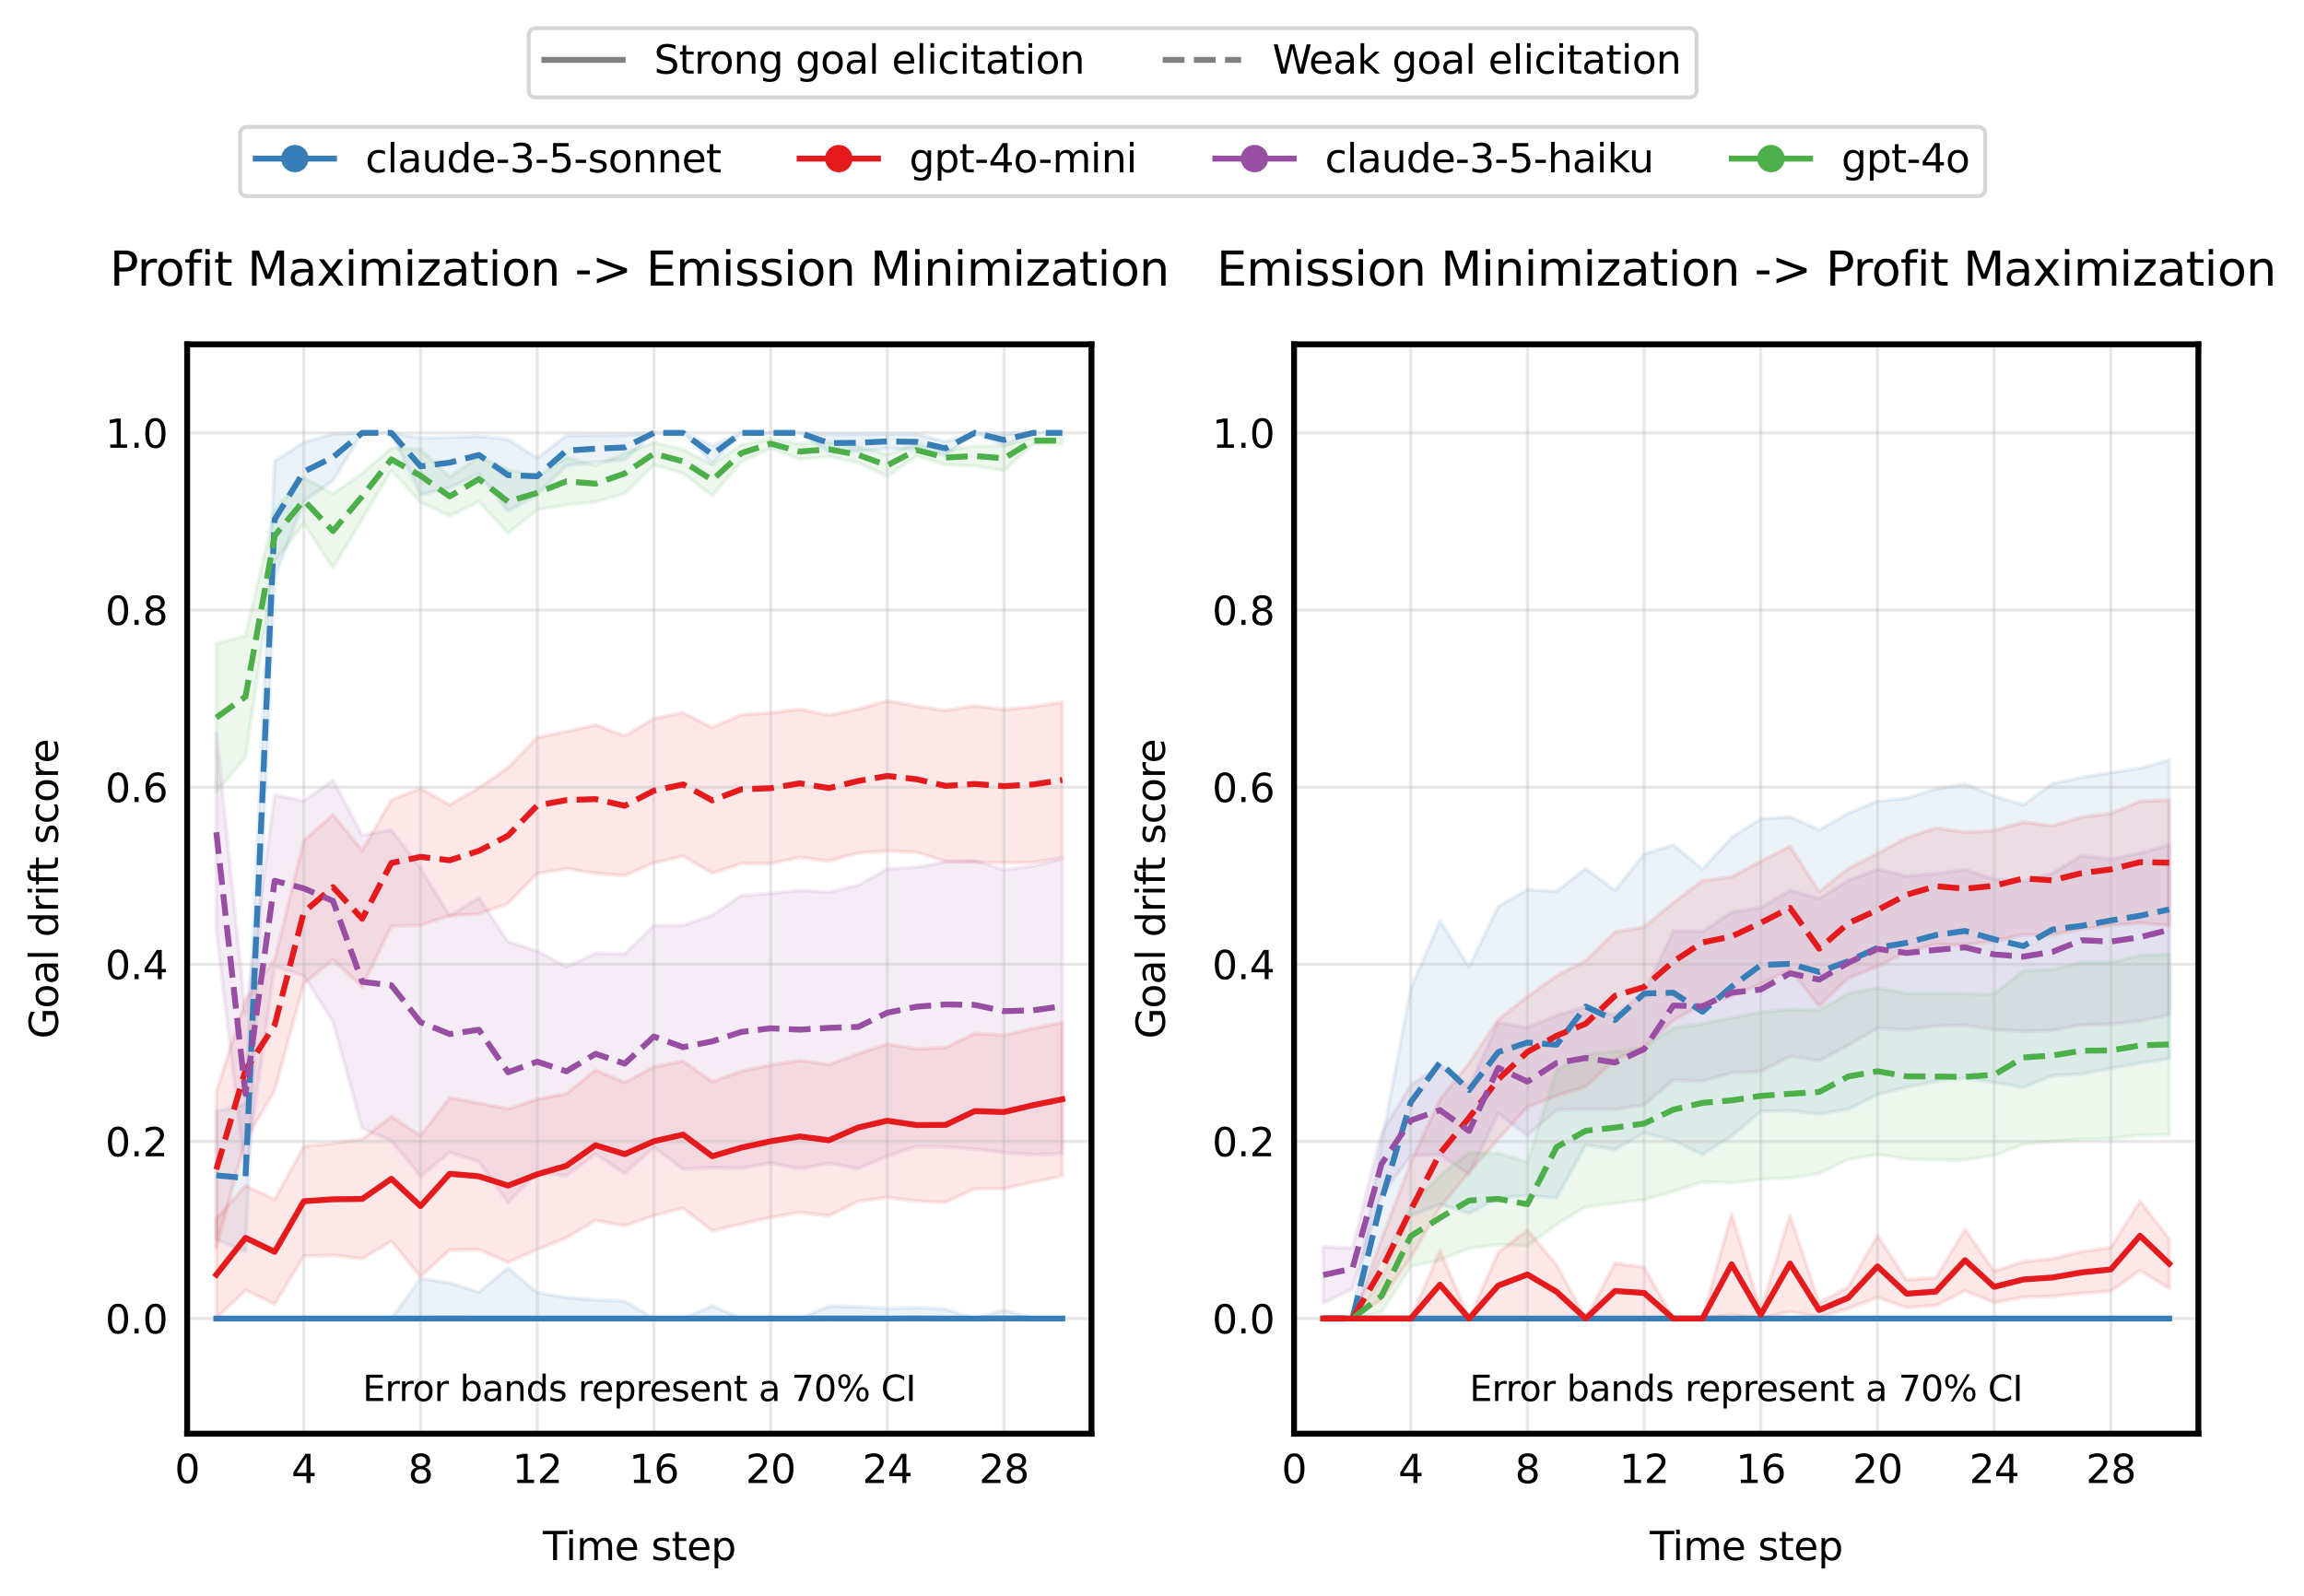 <?xml version="1.0" encoding="utf-8" standalone="no"?>
<!DOCTYPE svg PUBLIC "-//W3C//DTD SVG 1.1//EN"
  "http://www.w3.org/Graphics/SVG/1.1/DTD/svg11.dtd">
<svg xmlns:xlink="http://www.w3.org/1999/xlink" width="588.227pt" height="407.635pt" viewBox="0 0 588.227 407.635" xmlns="http://www.w3.org/2000/svg" version="1.1">
 <defs>
  <style type="text/css">*{stroke-linejoin: round; stroke-linecap: butt}</style>
 </defs>
 <g id="figure_1">
  <g id="patch_1">
   <path d="M 0 407.635 
L 588.227 407.635 
L 588.227 0 
L 0 0 
z
" style="fill: #ffffff"/>
  </g>
  <g id="axes_1">
   <g id="patch_2">
    <path d="M 47.781 366.079 
L 278.661 366.079 
L 278.661 87.919 
L 47.781 87.919 
z
" style="fill: #ffffff"/>
   </g>
   <g id="PolyCollection_1">
    <defs>
     <path id="m8efd86bc3f" d="M 55.229 -123.855 
L 55.229 -91.137 
L 62.677 -88.014 
L 70.124 -260.063 
L 77.572 -279.709 
L 85.02 -284.883 
L 92.468 -297.102 
L 99.915 -297.102 
L 107.363 -281.32 
L 114.811 -283.066 
L 122.259 -286.677 
L 129.706 -277.138 
L 137.154 -281.322 
L 144.602 -288.75 
L 152.05 -289.641 
L 159.497 -290.243 
L 166.945 -297.102 
L 174.393 -297.102 
L 181.841 -289.248 
L 189.288 -297.102 
L 196.736 -297.102 
L 204.184 -297.102 
L 211.632 -292.274 
L 219.079 -292.43 
L 226.527 -293.09 
L 233.975 -292.861 
L 241.423 -291.416 
L 248.87 -297.102 
L 256.318 -293.781 
L 263.766 -297.102 
L 271.214 -297.102 
L 271.214 -297.102 
L 271.214 -297.102 
L 263.766 -297.102 
L 256.318 -296.831 
L 248.87 -297.102 
L 241.423 -294.899 
L 233.975 -296.756 
L 226.527 -296.774 
L 219.079 -296.721 
L 211.632 -296.708 
L 204.184 -297.102 
L 196.736 -297.102 
L 189.288 -297.102 
L 181.841 -293.93 
L 174.393 -297.102 
L 166.945 -297.102 
L 159.497 -296.542 
L 152.05 -296.493 
L 144.602 -296.42 
L 137.154 -290.728 
L 129.706 -295.473 
L 122.259 -296.251 
L 114.811 -295.957 
L 107.363 -295.814 
L 99.915 -297.102 
L 92.468 -297.102 
L 85.02 -296.869 
L 77.572 -294.682 
L 70.124 -289.923 
L 62.677 -125.65 
L 55.229 -123.855 
z
" style="stroke: #377eb8; stroke-opacity: 0.1"/>
    </defs>
    <g clip-path="url(#p820fbce1f5)">
     <use xlink:href="#m8efd86bc3f" x="0" y="407.635" style="fill: #377eb8; fill-opacity: 0.1; stroke: #377eb8; stroke-opacity: 0.1"/>
    </g>
   </g>
   <g id="PolyCollection_2">
    <defs>
     <path id="m52676ceb28" d="M 55.229 -128.896 
L 55.229 -89.165 
L 62.677 -116.539 
L 70.124 -129.157 
L 77.572 -156.498 
L 85.02 -162.547 
L 92.468 -155.605 
L 99.915 -171.144 
L 107.363 -171.334 
L 114.811 -173.798 
L 122.259 -174.268 
L 129.706 -176.915 
L 137.154 -184.568 
L 144.602 -185.823 
L 152.05 -184.652 
L 159.497 -184.046 
L 166.945 -187.316 
L 174.393 -189.002 
L 181.841 -184.675 
L 189.288 -187.094 
L 196.736 -187.106 
L 204.184 -188.707 
L 211.632 -187.761 
L 219.079 -189.832 
L 226.527 -190.327 
L 233.975 -190.017 
L 241.423 -187.687 
L 248.87 -187.482 
L 256.318 -187.338 
L 263.766 -187.432 
L 271.214 -188.595 
L 271.214 -228.346 
L 271.214 -228.346 
L 263.766 -227.213 
L 256.318 -226.466 
L 248.87 -227.431 
L 241.423 -226.241 
L 233.975 -227.317 
L 226.527 -228.681 
L 219.079 -226.589 
L 211.632 -225.053 
L 204.184 -226.525 
L 196.736 -225.638 
L 189.288 -225.133 
L 181.841 -221.85 
L 174.393 -225.674 
L 166.945 -224.167 
L 159.497 -219.725 
L 152.05 -222.526 
L 144.602 -220.853 
L 137.154 -219.33 
L 129.706 -211.616 
L 122.259 -206.481 
L 114.811 -202.15 
L 107.363 -206.352 
L 99.915 -203.404 
L 92.468 -190.476 
L 85.02 -199.667 
L 77.572 -193.014 
L 70.124 -162.649 
L 62.677 -152.258 
L 55.229 -128.896 
z
" style="stroke: #e41a1c; stroke-opacity: 0.1"/>
    </defs>
    <g clip-path="url(#p820fbce1f5)">
     <use xlink:href="#m52676ceb28" x="0" y="407.635" style="fill: #e41a1c; fill-opacity: 0.1; stroke: #e41a1c; stroke-opacity: 0.1"/>
    </g>
   </g>
   <g id="PolyCollection_3">
    <defs>
     <path id="m31791e7244" d="M 55.229 -220.507 
L 55.229 -169.737 
L 62.677 -107.613 
L 70.124 -160.866 
L 77.572 -158.452 
L 85.02 -146.744 
L 92.468 -119.493 
L 99.915 -116.353 
L 107.363 -107.276 
L 114.811 -113.391 
L 122.259 -110.973 
L 129.706 -100.533 
L 137.154 -108.293 
L 144.602 -107.396 
L 152.05 -112.91 
L 159.497 -107.992 
L 166.945 -114.638 
L 174.393 -109.122 
L 181.841 -109.511 
L 189.288 -109.341 
L 196.736 -110.62 
L 204.184 -109.159 
L 211.632 -110.565 
L 219.079 -109.212 
L 226.527 -112.363 
L 233.975 -114.927 
L 241.423 -114.759 
L 248.87 -114.197 
L 256.318 -113.336 
L 263.766 -112.779 
L 271.214 -113.046 
L 271.214 -188.354 
L 271.214 -188.354 
L 263.766 -186.54 
L 256.318 -185.546 
L 248.87 -187.882 
L 241.423 -187.576 
L 233.975 -186.222 
L 226.527 -185.735 
L 219.079 -181.633 
L 211.632 -179.81 
L 204.184 -180.284 
L 196.736 -179.515 
L 189.288 -178.964 
L 181.841 -173.947 
L 174.393 -171.374 
L 166.945 -171.295 
L 159.497 -164.076 
L 152.05 -164.202 
L 144.602 -160.769 
L 137.154 -164.81 
L 129.706 -167.161 
L 122.259 -178.418 
L 114.811 -173.818 
L 107.363 -185.977 
L 99.915 -195.744 
L 92.468 -194.388 
L 85.02 -208.427 
L 77.572 -203.127 
L 70.124 -204.622 
L 62.677 -148.989 
L 55.229 -220.507 
z
" style="stroke: #984ea3; stroke-opacity: 0.1"/>
    </defs>
    <g clip-path="url(#p820fbce1f5)">
     <use xlink:href="#m31791e7244" x="0" y="407.635" style="fill: #984ea3; fill-opacity: 0.1; stroke: #984ea3; stroke-opacity: 0.1"/>
    </g>
   </g>
   <g id="PolyCollection_4">
    <defs>
     <path id="m152e8e8fe2" d="M 55.229 -243.328 
L 55.229 -205.475 
L 62.677 -214.236 
L 70.124 -264.237 
L 77.572 -274.003 
L 85.02 -262.542 
L 92.468 -275.02 
L 99.915 -287.451 
L 107.363 -279.38 
L 114.811 -275.909 
L 122.259 -279.602 
L 129.706 -271.42 
L 137.154 -277.462 
L 144.602 -278.665 
L 152.05 -279.44 
L 159.497 -281.628 
L 166.945 -288.939 
L 174.393 -286.727 
L 181.841 -281.03 
L 189.288 -289.775 
L 196.736 -293.126 
L 204.184 -290.356 
L 211.632 -291.053 
L 219.079 -289.414 
L 226.527 -286.001 
L 233.975 -291.102 
L 241.423 -288.956 
L 248.87 -288.691 
L 256.318 -287.405 
L 263.766 -294.239 
L 271.214 -294.265 
L 271.214 -295.979 
L 271.214 -295.979 
L 263.766 -295.968 
L 256.318 -293.785 
L 248.87 -293.737 
L 241.423 -292.632 
L 233.975 -294.354 
L 226.527 -291.61 
L 219.079 -293.577 
L 211.632 -294.795 
L 204.184 -294.308 
L 196.736 -295.584 
L 189.288 -294.111 
L 181.841 -289.049 
L 174.393 -292.921 
L 166.945 -294.676 
L 159.497 -291.878 
L 152.05 -288.8 
L 144.602 -290.809 
L 137.154 -286.117 
L 129.706 -287.666 
L 122.259 -291.041 
L 114.811 -285.87 
L 107.363 -292.938 
L 99.915 -293.241 
L 92.468 -286.819 
L 85.02 -281.542 
L 77.572 -285.735 
L 70.124 -277.451 
L 62.677 -245.301 
L 55.229 -243.328 
z
" style="stroke: #4daf4a; stroke-opacity: 0.1"/>
    </defs>
    <g clip-path="url(#p820fbce1f5)">
     <use xlink:href="#m152e8e8fe2" x="0" y="407.635" style="fill: #4daf4a; fill-opacity: 0.1; stroke: #4daf4a; stroke-opacity: 0.1"/>
    </g>
   </g>
   <g id="PolyCollection_5">
    <defs>
     <path id="m52c5ca2cb5" d="M 55.229 -96.425 
L 55.229 -70.955 
L 62.677 -78.202 
L 70.124 -74.634 
L 77.572 -86.869 
L 85.02 -87.097 
L 92.468 -86.242 
L 99.915 -90.71 
L 107.363 -81.641 
L 114.811 -88.475 
L 122.259 -88.58 
L 129.706 -85.303 
L 137.154 -88.584 
L 144.602 -91.564 
L 152.05 -96.014 
L 159.497 -94.615 
L 166.945 -97.224 
L 174.393 -99.129 
L 181.841 -93.334 
L 189.288 -95.104 
L 196.736 -96.756 
L 204.184 -98.06 
L 211.632 -97.143 
L 219.079 -100.884 
L 226.527 -101.903 
L 233.975 -100.924 
L 241.423 -100.655 
L 248.87 -104.08 
L 256.318 -104.101 
L 263.766 -105.82 
L 271.214 -107.335 
L 271.214 -146.568 
L 271.214 -146.568 
L 263.766 -145.065 
L 256.318 -143.276 
L 248.87 -143.775 
L 241.423 -140.151 
L 233.975 -139.796 
L 226.527 -141.035 
L 219.079 -138.577 
L 211.632 -135.81 
L 204.184 -136.855 
L 196.736 -135.689 
L 189.288 -134.098 
L 181.841 -131.476 
L 174.393 -136.715 
L 166.945 -135.235 
L 159.497 -131.249 
L 152.05 -134.419 
L 144.602 -128.377 
L 137.154 -126.993 
L 129.706 -124.499 
L 122.259 -125.968 
L 114.811 -127.367 
L 107.363 -117.696 
L 99.915 -122.575 
L 92.468 -116.747 
L 85.02 -115.73 
L 77.572 -114.956 
L 70.124 -101.36 
L 62.677 -104.934 
L 55.229 -96.425 
z
" style="stroke: #e41a1c; stroke-opacity: 0.1"/>
    </defs>
    <g clip-path="url(#p820fbce1f5)">
     <use xlink:href="#m52c5ca2cb5" x="0" y="407.635" style="fill: #e41a1c; fill-opacity: 0.1; stroke: #e41a1c; stroke-opacity: 0.1"/>
    </g>
   </g>
   <g id="PolyCollection_6">
    <defs>
     <path id="m55c25e0830" d="M 55.229 -70.955 
L 55.229 -70.955 
L 62.677 -70.955 
L 70.124 -70.955 
L 77.572 -70.955 
L 85.02 -70.955 
L 92.468 -70.955 
L 99.915 -70.955 
L 107.363 -70.955 
L 114.811 -70.955 
L 122.259 -70.955 
L 129.706 -70.955 
L 137.154 -70.955 
L 144.602 -70.955 
L 152.05 -70.955 
L 159.497 -70.955 
L 166.945 -70.955 
L 174.393 -70.955 
L 181.841 -70.955 
L 189.288 -70.955 
L 196.736 -70.955 
L 204.184 -70.955 
L 211.632 -70.955 
L 219.079 -70.955 
L 226.527 -70.955 
L 233.975 -70.955 
L 241.423 -70.955 
L 248.87 -70.955 
L 256.318 -70.955 
L 263.766 -70.955 
L 271.214 -70.955 
L 271.214 -70.955 
L 271.214 -70.955 
L 263.766 -70.955 
L 256.318 -73.161 
L 248.87 -70.955 
L 241.423 -73.375 
L 233.975 -73.751 
L 226.527 -73.503 
L 219.079 -74.001 
L 211.632 -74.116 
L 204.184 -70.955 
L 196.736 -70.955 
L 189.288 -70.955 
L 181.841 -74.234 
L 174.393 -70.955 
L 166.945 -70.955 
L 159.497 -75.406 
L 152.05 -75.733 
L 144.602 -76.373 
L 137.154 -77.571 
L 129.706 -83.903 
L 122.259 -77.717 
L 114.811 -80.091 
L 107.363 -81.193 
L 99.915 -70.955 
L 92.468 -70.955 
L 85.02 -70.955 
L 77.572 -70.955 
L 70.124 -70.955 
L 62.677 -70.955 
L 55.229 -70.955 
z
" style="stroke: #377eb8; stroke-opacity: 0.1"/>
    </defs>
    <g clip-path="url(#p820fbce1f5)">
     <use xlink:href="#m55c25e0830" x="0" y="407.635" style="fill: #377eb8; fill-opacity: 0.1; stroke: #377eb8; stroke-opacity: 0.1"/>
    </g>
   </g>
   <g id="matplotlib.axis_1">
    <g id="xtick_1">
     <g id="line2d_1">
      <path d="M 47.781 366.079 
L 47.781 87.919 
" clip-path="url(#p820fbce1f5)" style="fill: none; stroke: #b0b0b0; stroke-opacity: 0.3; stroke-width: 0.8; stroke-linecap: square"/>
     </g>
     <g id="line2d_2"/>
     <g id="text_1">
      <!-- 0 -->
      <g transform="translate(44.6 378.678) scale(0.1 -0.1)">
       <defs>
        <path id="DejaVuSans-30" d="M 2034 4250 
Q 1547 4250 1301 3770 
Q 1056 3291 1056 2328 
Q 1056 1369 1301 889 
Q 1547 409 2034 409 
Q 2525 409 2770 889 
Q 3016 1369 3016 2328 
Q 3016 3291 2770 3770 
Q 2525 4250 2034 4250 
z
M 2034 4750 
Q 2819 4750 3233 4129 
Q 3647 3509 3647 2328 
Q 3647 1150 3233 529 
Q 2819 -91 2034 -91 
Q 1250 -91 836 529 
Q 422 1150 422 2328 
Q 422 3509 836 4129 
Q 1250 4750 2034 4750 
z
" transform="scale(0.016)"/>
       </defs>
       <use xlink:href="#DejaVuSans-30"/>
      </g>
     </g>
    </g>
    <g id="xtick_2">
     <g id="line2d_3">
      <path d="M 77.572 366.079 
L 77.572 87.919 
" clip-path="url(#p820fbce1f5)" style="fill: none; stroke: #b0b0b0; stroke-opacity: 0.3; stroke-width: 0.8; stroke-linecap: square"/>
     </g>
     <g id="line2d_4"/>
     <g id="text_2">
      <!-- 4 -->
      <g transform="translate(74.391 378.678) scale(0.1 -0.1)">
       <defs>
        <path id="DejaVuSans-34" d="M 2419 4116 
L 825 1625 
L 2419 1625 
L 2419 4116 
z
M 2253 4666 
L 3047 4666 
L 3047 1625 
L 3713 1625 
L 3713 1100 
L 3047 1100 
L 3047 0 
L 2419 0 
L 2419 1100 
L 313 1100 
L 313 1709 
L 2253 4666 
z
" transform="scale(0.016)"/>
       </defs>
       <use xlink:href="#DejaVuSans-34"/>
      </g>
     </g>
    </g>
    <g id="xtick_3">
     <g id="line2d_5">
      <path d="M 107.363 366.079 
L 107.363 87.919 
" clip-path="url(#p820fbce1f5)" style="fill: none; stroke: #b0b0b0; stroke-opacity: 0.3; stroke-width: 0.8; stroke-linecap: square"/>
     </g>
     <g id="line2d_6"/>
     <g id="text_3">
      <!-- 8 -->
      <g transform="translate(104.182 378.678) scale(0.1 -0.1)">
       <defs>
        <path id="DejaVuSans-38" d="M 2034 2216 
Q 1584 2216 1326 1975 
Q 1069 1734 1069 1313 
Q 1069 891 1326 650 
Q 1584 409 2034 409 
Q 2484 409 2743 651 
Q 3003 894 3003 1313 
Q 3003 1734 2745 1975 
Q 2488 2216 2034 2216 
z
M 1403 2484 
Q 997 2584 770 2862 
Q 544 3141 544 3541 
Q 544 4100 942 4425 
Q 1341 4750 2034 4750 
Q 2731 4750 3128 4425 
Q 3525 4100 3525 3541 
Q 3525 3141 3298 2862 
Q 3072 2584 2669 2484 
Q 3125 2378 3379 2068 
Q 3634 1759 3634 1313 
Q 3634 634 3220 271 
Q 2806 -91 2034 -91 
Q 1263 -91 848 271 
Q 434 634 434 1313 
Q 434 1759 690 2068 
Q 947 2378 1403 2484 
z
M 1172 3481 
Q 1172 3119 1398 2916 
Q 1625 2713 2034 2713 
Q 2441 2713 2670 2916 
Q 2900 3119 2900 3481 
Q 2900 3844 2670 4047 
Q 2441 4250 2034 4250 
Q 1625 4250 1398 4047 
Q 1172 3844 1172 3481 
z
" transform="scale(0.016)"/>
       </defs>
       <use xlink:href="#DejaVuSans-38"/>
      </g>
     </g>
    </g>
    <g id="xtick_4">
     <g id="line2d_7">
      <path d="M 137.154 366.079 
L 137.154 87.919 
" clip-path="url(#p820fbce1f5)" style="fill: none; stroke: #b0b0b0; stroke-opacity: 0.3; stroke-width: 0.8; stroke-linecap: square"/>
     </g>
     <g id="line2d_8"/>
     <g id="text_4">
      <!-- 12 -->
      <g transform="translate(130.792 378.678) scale(0.1 -0.1)">
       <defs>
        <path id="DejaVuSans-31" d="M 794 531 
L 1825 531 
L 1825 4091 
L 703 3866 
L 703 4441 
L 1819 4666 
L 2450 4666 
L 2450 531 
L 3481 531 
L 3481 0 
L 794 0 
L 794 531 
z
" transform="scale(0.016)"/>
        <path id="DejaVuSans-32" d="M 1228 531 
L 3431 531 
L 3431 0 
L 469 0 
L 469 531 
Q 828 903 1448 1529 
Q 2069 2156 2228 2338 
Q 2531 2678 2651 2914 
Q 2772 3150 2772 3378 
Q 2772 3750 2511 3984 
Q 2250 4219 1831 4219 
Q 1534 4219 1204 4116 
Q 875 4013 500 3803 
L 500 4441 
Q 881 4594 1212 4672 
Q 1544 4750 1819 4750 
Q 2544 4750 2975 4387 
Q 3406 4025 3406 3419 
Q 3406 3131 3298 2873 
Q 3191 2616 2906 2266 
Q 2828 2175 2409 1742 
Q 1991 1309 1228 531 
z
" transform="scale(0.016)"/>
       </defs>
       <use xlink:href="#DejaVuSans-31"/>
       <use xlink:href="#DejaVuSans-32" x="63.623"/>
      </g>
     </g>
    </g>
    <g id="xtick_5">
     <g id="line2d_9">
      <path d="M 166.945 366.079 
L 166.945 87.919 
" clip-path="url(#p820fbce1f5)" style="fill: none; stroke: #b0b0b0; stroke-opacity: 0.3; stroke-width: 0.8; stroke-linecap: square"/>
     </g>
     <g id="line2d_10"/>
     <g id="text_5">
      <!-- 16 -->
      <g transform="translate(160.583 378.678) scale(0.1 -0.1)">
       <defs>
        <path id="DejaVuSans-36" d="M 2113 2584 
Q 1688 2584 1439 2293 
Q 1191 2003 1191 1497 
Q 1191 994 1439 701 
Q 1688 409 2113 409 
Q 2538 409 2786 701 
Q 3034 994 3034 1497 
Q 3034 2003 2786 2293 
Q 2538 2584 2113 2584 
z
M 3366 4563 
L 3366 3988 
Q 3128 4100 2886 4159 
Q 2644 4219 2406 4219 
Q 1781 4219 1451 3797 
Q 1122 3375 1075 2522 
Q 1259 2794 1537 2939 
Q 1816 3084 2150 3084 
Q 2853 3084 3261 2657 
Q 3669 2231 3669 1497 
Q 3669 778 3244 343 
Q 2819 -91 2113 -91 
Q 1303 -91 875 529 
Q 447 1150 447 2328 
Q 447 3434 972 4092 
Q 1497 4750 2381 4750 
Q 2619 4750 2861 4703 
Q 3103 4656 3366 4563 
z
" transform="scale(0.016)"/>
       </defs>
       <use xlink:href="#DejaVuSans-31"/>
       <use xlink:href="#DejaVuSans-36" x="63.623"/>
      </g>
     </g>
    </g>
    <g id="xtick_6">
     <g id="line2d_11">
      <path d="M 196.736 366.079 
L 196.736 87.919 
" clip-path="url(#p820fbce1f5)" style="fill: none; stroke: #b0b0b0; stroke-opacity: 0.3; stroke-width: 0.8; stroke-linecap: square"/>
     </g>
     <g id="line2d_12"/>
     <g id="text_6">
      <!-- 20 -->
      <g transform="translate(190.374 378.678) scale(0.1 -0.1)">
       <use xlink:href="#DejaVuSans-32"/>
       <use xlink:href="#DejaVuSans-30" x="63.623"/>
      </g>
     </g>
    </g>
    <g id="xtick_7">
     <g id="line2d_13">
      <path d="M 226.527 366.079 
L 226.527 87.919 
" clip-path="url(#p820fbce1f5)" style="fill: none; stroke: #b0b0b0; stroke-opacity: 0.3; stroke-width: 0.8; stroke-linecap: square"/>
     </g>
     <g id="line2d_14"/>
     <g id="text_7">
      <!-- 24 -->
      <g transform="translate(220.165 378.678) scale(0.1 -0.1)">
       <use xlink:href="#DejaVuSans-32"/>
       <use xlink:href="#DejaVuSans-34" x="63.623"/>
      </g>
     </g>
    </g>
    <g id="xtick_8">
     <g id="line2d_15">
      <path d="M 256.318 366.079 
L 256.318 87.919 
" clip-path="url(#p820fbce1f5)" style="fill: none; stroke: #b0b0b0; stroke-opacity: 0.3; stroke-width: 0.8; stroke-linecap: square"/>
     </g>
     <g id="line2d_16"/>
     <g id="text_8">
      <!-- 28 -->
      <g transform="translate(249.956 378.678) scale(0.1 -0.1)">
       <use xlink:href="#DejaVuSans-32"/>
       <use xlink:href="#DejaVuSans-38" x="63.623"/>
      </g>
     </g>
    </g>
    <g id="text_9">
     <!-- Time step -->
     <g transform="translate(138.583 398.356) scale(0.1 -0.1)">
      <defs>
       <path id="DejaVuSans-54" d="M -19 4666 
L 3928 4666 
L 3928 4134 
L 2272 4134 
L 2272 0 
L 1638 0 
L 1638 4134 
L -19 4134 
L -19 4666 
z
" transform="scale(0.016)"/>
       <path id="DejaVuSans-69" d="M 603 3500 
L 1178 3500 
L 1178 0 
L 603 0 
L 603 3500 
z
M 603 4863 
L 1178 4863 
L 1178 4134 
L 603 4134 
L 603 4863 
z
" transform="scale(0.016)"/>
       <path id="DejaVuSans-6d" d="M 3328 2828 
Q 3544 3216 3844 3400 
Q 4144 3584 4550 3584 
Q 5097 3584 5394 3201 
Q 5691 2819 5691 2113 
L 5691 0 
L 5113 0 
L 5113 2094 
Q 5113 2597 4934 2840 
Q 4756 3084 4391 3084 
Q 3944 3084 3684 2787 
Q 3425 2491 3425 1978 
L 3425 0 
L 2847 0 
L 2847 2094 
Q 2847 2600 2669 2842 
Q 2491 3084 2119 3084 
Q 1678 3084 1418 2786 
Q 1159 2488 1159 1978 
L 1159 0 
L 581 0 
L 581 3500 
L 1159 3500 
L 1159 2956 
Q 1356 3278 1631 3431 
Q 1906 3584 2284 3584 
Q 2666 3584 2933 3390 
Q 3200 3197 3328 2828 
z
" transform="scale(0.016)"/>
       <path id="DejaVuSans-65" d="M 3597 1894 
L 3597 1613 
L 953 1613 
Q 991 1019 1311 708 
Q 1631 397 2203 397 
Q 2534 397 2845 478 
Q 3156 559 3463 722 
L 3463 178 
Q 3153 47 2828 -22 
Q 2503 -91 2169 -91 
Q 1331 -91 842 396 
Q 353 884 353 1716 
Q 353 2575 817 3079 
Q 1281 3584 2069 3584 
Q 2775 3584 3186 3129 
Q 3597 2675 3597 1894 
z
M 3022 2063 
Q 3016 2534 2758 2815 
Q 2500 3097 2075 3097 
Q 1594 3097 1305 2825 
Q 1016 2553 972 2059 
L 3022 2063 
z
" transform="scale(0.016)"/>
       <path id="DejaVuSans-20" transform="scale(0.016)"/>
       <path id="DejaVuSans-73" d="M 2834 3397 
L 2834 2853 
Q 2591 2978 2328 3040 
Q 2066 3103 1784 3103 
Q 1356 3103 1142 2972 
Q 928 2841 928 2578 
Q 928 2378 1081 2264 
Q 1234 2150 1697 2047 
L 1894 2003 
Q 2506 1872 2764 1633 
Q 3022 1394 3022 966 
Q 3022 478 2636 193 
Q 2250 -91 1575 -91 
Q 1294 -91 989 -36 
Q 684 19 347 128 
L 347 722 
Q 666 556 975 473 
Q 1284 391 1588 391 
Q 1994 391 2212 530 
Q 2431 669 2431 922 
Q 2431 1156 2273 1281 
Q 2116 1406 1581 1522 
L 1381 1569 
Q 847 1681 609 1914 
Q 372 2147 372 2553 
Q 372 3047 722 3315 
Q 1072 3584 1716 3584 
Q 2034 3584 2315 3537 
Q 2597 3491 2834 3397 
z
" transform="scale(0.016)"/>
       <path id="DejaVuSans-74" d="M 1172 4494 
L 1172 3500 
L 2356 3500 
L 2356 3053 
L 1172 3053 
L 1172 1153 
Q 1172 725 1289 603 
Q 1406 481 1766 481 
L 2356 481 
L 2356 0 
L 1766 0 
Q 1100 0 847 248 
Q 594 497 594 1153 
L 594 3053 
L 172 3053 
L 172 3500 
L 594 3500 
L 594 4494 
L 1172 4494 
z
" transform="scale(0.016)"/>
       <path id="DejaVuSans-70" d="M 1159 525 
L 1159 -1331 
L 581 -1331 
L 581 3500 
L 1159 3500 
L 1159 2969 
Q 1341 3281 1617 3432 
Q 1894 3584 2278 3584 
Q 2916 3584 3314 3078 
Q 3713 2572 3713 1747 
Q 3713 922 3314 415 
Q 2916 -91 2278 -91 
Q 1894 -91 1617 61 
Q 1341 213 1159 525 
z
M 3116 1747 
Q 3116 2381 2855 2742 
Q 2594 3103 2138 3103 
Q 1681 3103 1420 2742 
Q 1159 2381 1159 1747 
Q 1159 1113 1420 752 
Q 1681 391 2138 391 
Q 2594 391 2855 752 
Q 3116 1113 3116 1747 
z
" transform="scale(0.016)"/>
      </defs>
      <use xlink:href="#DejaVuSans-54"/>
      <use xlink:href="#DejaVuSans-69" x="57.959"/>
      <use xlink:href="#DejaVuSans-6d" x="85.742"/>
      <use xlink:href="#DejaVuSans-65" x="183.154"/>
      <use xlink:href="#DejaVuSans-20" x="244.678"/>
      <use xlink:href="#DejaVuSans-73" x="276.465"/>
      <use xlink:href="#DejaVuSans-74" x="328.564"/>
      <use xlink:href="#DejaVuSans-65" x="367.773"/>
      <use xlink:href="#DejaVuSans-70" x="429.297"/>
     </g>
    </g>
   </g>
   <g id="matplotlib.axis_2">
    <g id="ytick_1">
     <g id="line2d_17">
      <path d="M 47.781 336.68 
L 278.661 336.68 
" clip-path="url(#p820fbce1f5)" style="fill: none; stroke: #b0b0b0; stroke-opacity: 0.3; stroke-width: 0.8; stroke-linecap: square"/>
     </g>
     <g id="line2d_18"/>
     <g id="text_10">
      <!-- 0.0 -->
      <g transform="translate(26.878 340.479) scale(0.1 -0.1)">
       <defs>
        <path id="DejaVuSans-2e" d="M 684 794 
L 1344 794 
L 1344 0 
L 684 0 
L 684 794 
z
" transform="scale(0.016)"/>
       </defs>
       <use xlink:href="#DejaVuSans-30"/>
       <use xlink:href="#DejaVuSans-2e" x="63.623"/>
       <use xlink:href="#DejaVuSans-30" x="95.41"/>
      </g>
     </g>
    </g>
    <g id="ytick_2">
     <g id="line2d_19">
      <path d="M 47.781 291.451 
L 278.661 291.451 
" clip-path="url(#p820fbce1f5)" style="fill: none; stroke: #b0b0b0; stroke-opacity: 0.3; stroke-width: 0.8; stroke-linecap: square"/>
     </g>
     <g id="line2d_20"/>
     <g id="text_11">
      <!-- 0.2 -->
      <g transform="translate(26.878 295.25) scale(0.1 -0.1)">
       <use xlink:href="#DejaVuSans-30"/>
       <use xlink:href="#DejaVuSans-2e" x="63.623"/>
       <use xlink:href="#DejaVuSans-32" x="95.41"/>
      </g>
     </g>
    </g>
    <g id="ytick_3">
     <g id="line2d_21">
      <path d="M 47.781 246.222 
L 278.661 246.222 
" clip-path="url(#p820fbce1f5)" style="fill: none; stroke: #b0b0b0; stroke-opacity: 0.3; stroke-width: 0.8; stroke-linecap: square"/>
     </g>
     <g id="line2d_22"/>
     <g id="text_12">
      <!-- 0.4 -->
      <g transform="translate(26.878 250.021) scale(0.1 -0.1)">
       <use xlink:href="#DejaVuSans-30"/>
       <use xlink:href="#DejaVuSans-2e" x="63.623"/>
       <use xlink:href="#DejaVuSans-34" x="95.41"/>
      </g>
     </g>
    </g>
    <g id="ytick_4">
     <g id="line2d_23">
      <path d="M 47.781 200.992 
L 278.661 200.992 
" clip-path="url(#p820fbce1f5)" style="fill: none; stroke: #b0b0b0; stroke-opacity: 0.3; stroke-width: 0.8; stroke-linecap: square"/>
     </g>
     <g id="line2d_24"/>
     <g id="text_13">
      <!-- 0.6 -->
      <g transform="translate(26.878 204.791) scale(0.1 -0.1)">
       <use xlink:href="#DejaVuSans-30"/>
       <use xlink:href="#DejaVuSans-2e" x="63.623"/>
       <use xlink:href="#DejaVuSans-36" x="95.41"/>
      </g>
     </g>
    </g>
    <g id="ytick_5">
     <g id="line2d_25">
      <path d="M 47.781 155.763 
L 278.661 155.763 
" clip-path="url(#p820fbce1f5)" style="fill: none; stroke: #b0b0b0; stroke-opacity: 0.3; stroke-width: 0.8; stroke-linecap: square"/>
     </g>
     <g id="line2d_26"/>
     <g id="text_14">
      <!-- 0.8 -->
      <g transform="translate(26.878 159.562) scale(0.1 -0.1)">
       <use xlink:href="#DejaVuSans-30"/>
       <use xlink:href="#DejaVuSans-2e" x="63.623"/>
       <use xlink:href="#DejaVuSans-38" x="95.41"/>
      </g>
     </g>
    </g>
    <g id="ytick_6">
     <g id="line2d_27">
      <path d="M 47.781 110.534 
L 278.661 110.534 
" clip-path="url(#p820fbce1f5)" style="fill: none; stroke: #b0b0b0; stroke-opacity: 0.3; stroke-width: 0.8; stroke-linecap: square"/>
     </g>
     <g id="line2d_28"/>
     <g id="text_15">
      <!-- 1.0 -->
      <g transform="translate(26.878 114.333) scale(0.1 -0.1)">
       <use xlink:href="#DejaVuSans-31"/>
       <use xlink:href="#DejaVuSans-2e" x="63.623"/>
       <use xlink:href="#DejaVuSans-30" x="95.41"/>
      </g>
     </g>
    </g>
    <g id="text_16">
     <!-- Goal drift score -->
     <g transform="translate(14.798 265.248) rotate(-90) scale(0.1 -0.1)">
      <defs>
       <path id="DejaVuSans-47" d="M 3809 666 
L 3809 1919 
L 2778 1919 
L 2778 2438 
L 4434 2438 
L 4434 434 
Q 4069 175 3628 42 
Q 3188 -91 2688 -91 
Q 1594 -91 976 548 
Q 359 1188 359 2328 
Q 359 3472 976 4111 
Q 1594 4750 2688 4750 
Q 3144 4750 3555 4637 
Q 3966 4525 4313 4306 
L 4313 3634 
Q 3963 3931 3569 4081 
Q 3175 4231 2741 4231 
Q 1884 4231 1454 3753 
Q 1025 3275 1025 2328 
Q 1025 1384 1454 906 
Q 1884 428 2741 428 
Q 3075 428 3337 486 
Q 3600 544 3809 666 
z
" transform="scale(0.016)"/>
       <path id="DejaVuSans-6f" d="M 1959 3097 
Q 1497 3097 1228 2736 
Q 959 2375 959 1747 
Q 959 1119 1226 758 
Q 1494 397 1959 397 
Q 2419 397 2687 759 
Q 2956 1122 2956 1747 
Q 2956 2369 2687 2733 
Q 2419 3097 1959 3097 
z
M 1959 3584 
Q 2709 3584 3137 3096 
Q 3566 2609 3566 1747 
Q 3566 888 3137 398 
Q 2709 -91 1959 -91 
Q 1206 -91 779 398 
Q 353 888 353 1747 
Q 353 2609 779 3096 
Q 1206 3584 1959 3584 
z
" transform="scale(0.016)"/>
       <path id="DejaVuSans-61" d="M 2194 1759 
Q 1497 1759 1228 1600 
Q 959 1441 959 1056 
Q 959 750 1161 570 
Q 1363 391 1709 391 
Q 2188 391 2477 730 
Q 2766 1069 2766 1631 
L 2766 1759 
L 2194 1759 
z
M 3341 1997 
L 3341 0 
L 2766 0 
L 2766 531 
Q 2569 213 2275 61 
Q 1981 -91 1556 -91 
Q 1019 -91 701 211 
Q 384 513 384 1019 
Q 384 1609 779 1909 
Q 1175 2209 1959 2209 
L 2766 2209 
L 2766 2266 
Q 2766 2663 2505 2880 
Q 2244 3097 1772 3097 
Q 1472 3097 1187 3025 
Q 903 2953 641 2809 
L 641 3341 
Q 956 3463 1253 3523 
Q 1550 3584 1831 3584 
Q 2591 3584 2966 3190 
Q 3341 2797 3341 1997 
z
" transform="scale(0.016)"/>
       <path id="DejaVuSans-6c" d="M 603 4863 
L 1178 4863 
L 1178 0 
L 603 0 
L 603 4863 
z
" transform="scale(0.016)"/>
       <path id="DejaVuSans-64" d="M 2906 2969 
L 2906 4863 
L 3481 4863 
L 3481 0 
L 2906 0 
L 2906 525 
Q 2725 213 2448 61 
Q 2172 -91 1784 -91 
Q 1150 -91 751 415 
Q 353 922 353 1747 
Q 353 2572 751 3078 
Q 1150 3584 1784 3584 
Q 2172 3584 2448 3432 
Q 2725 3281 2906 2969 
z
M 947 1747 
Q 947 1113 1208 752 
Q 1469 391 1925 391 
Q 2381 391 2643 752 
Q 2906 1113 2906 1747 
Q 2906 2381 2643 2742 
Q 2381 3103 1925 3103 
Q 1469 3103 1208 2742 
Q 947 2381 947 1747 
z
" transform="scale(0.016)"/>
       <path id="DejaVuSans-72" d="M 2631 2963 
Q 2534 3019 2420 3045 
Q 2306 3072 2169 3072 
Q 1681 3072 1420 2755 
Q 1159 2438 1159 1844 
L 1159 0 
L 581 0 
L 581 3500 
L 1159 3500 
L 1159 2956 
Q 1341 3275 1631 3429 
Q 1922 3584 2338 3584 
Q 2397 3584 2469 3576 
Q 2541 3569 2628 3553 
L 2631 2963 
z
" transform="scale(0.016)"/>
       <path id="DejaVuSans-66" d="M 2375 4863 
L 2375 4384 
L 1825 4384 
Q 1516 4384 1395 4259 
Q 1275 4134 1275 3809 
L 1275 3500 
L 2222 3500 
L 2222 3053 
L 1275 3053 
L 1275 0 
L 697 0 
L 697 3053 
L 147 3053 
L 147 3500 
L 697 3500 
L 697 3744 
Q 697 4328 969 4595 
Q 1241 4863 1831 4863 
L 2375 4863 
z
" transform="scale(0.016)"/>
       <path id="DejaVuSans-63" d="M 3122 3366 
L 3122 2828 
Q 2878 2963 2633 3030 
Q 2388 3097 2138 3097 
Q 1578 3097 1268 2742 
Q 959 2388 959 1747 
Q 959 1106 1268 751 
Q 1578 397 2138 397 
Q 2388 397 2633 464 
Q 2878 531 3122 666 
L 3122 134 
Q 2881 22 2623 -34 
Q 2366 -91 2075 -91 
Q 1284 -91 818 406 
Q 353 903 353 1747 
Q 353 2603 823 3093 
Q 1294 3584 2113 3584 
Q 2378 3584 2631 3529 
Q 2884 3475 3122 3366 
z
" transform="scale(0.016)"/>
      </defs>
      <use xlink:href="#DejaVuSans-47"/>
      <use xlink:href="#DejaVuSans-6f" x="77.49"/>
      <use xlink:href="#DejaVuSans-61" x="138.672"/>
      <use xlink:href="#DejaVuSans-6c" x="199.951"/>
      <use xlink:href="#DejaVuSans-20" x="227.734"/>
      <use xlink:href="#DejaVuSans-64" x="259.521"/>
      <use xlink:href="#DejaVuSans-72" x="322.998"/>
      <use xlink:href="#DejaVuSans-69" x="364.111"/>
      <use xlink:href="#DejaVuSans-66" x="391.895"/>
      <use xlink:href="#DejaVuSans-74" x="425.35"/>
      <use xlink:href="#DejaVuSans-20" x="464.559"/>
      <use xlink:href="#DejaVuSans-73" x="496.346"/>
      <use xlink:href="#DejaVuSans-63" x="548.445"/>
      <use xlink:href="#DejaVuSans-6f" x="603.426"/>
      <use xlink:href="#DejaVuSans-72" x="664.607"/>
      <use xlink:href="#DejaVuSans-65" x="703.471"/>
     </g>
    </g>
   </g>
   <g id="line2d_29">
    <path d="M 55.229 300.139 
L 62.677 300.803 
L 70.124 132.642 
L 77.572 120.44 
L 85.02 116.759 
L 92.468 110.534 
L 99.915 110.534 
L 107.363 119.068 
L 114.811 118.124 
L 122.259 116.171 
L 129.706 121.33 
L 137.154 121.61 
L 144.602 115.05 
L 152.05 114.568 
L 159.497 114.243 
L 166.945 110.534 
L 174.393 110.534 
L 181.841 116.046 
L 189.288 110.534 
L 196.736 110.534 
L 204.184 110.534 
L 211.632 113.144 
L 219.079 113.06 
L 226.527 112.703 
L 233.975 112.827 
L 241.423 114.478 
L 248.87 110.534 
L 256.318 112.329 
L 263.766 110.534 
L 271.214 110.534 
" clip-path="url(#p820fbce1f5)" style="fill: none; stroke-dasharray: 5.55,2.4; stroke-dashoffset: 0; stroke: #377eb8; stroke-width: 1.5"/>
   </g>
   <g id="line2d_30">
    <path d="M 55.229 298.605 
L 62.677 273.237 
L 70.124 261.732 
L 77.572 232.879 
L 85.02 226.528 
L 92.468 234.594 
L 99.915 220.361 
L 107.363 218.792 
L 114.811 219.661 
L 122.259 217.261 
L 129.706 213.37 
L 137.154 205.686 
L 144.602 204.297 
L 152.05 204.047 
L 159.497 205.75 
L 166.945 201.894 
L 174.393 200.297 
L 181.841 204.373 
L 189.288 201.522 
L 196.736 201.263 
L 204.184 200.019 
L 211.632 201.229 
L 219.079 199.425 
L 226.527 198.132 
L 233.975 198.968 
L 241.423 200.672 
L 248.87 200.179 
L 256.318 200.733 
L 263.766 200.313 
L 271.214 199.165 
" clip-path="url(#p820fbce1f5)" style="fill: none; stroke-dasharray: 5.55,2.4; stroke-dashoffset: 0; stroke: #e41a1c; stroke-width: 1.5"/>
   </g>
   <g id="line2d_31">
    <path d="M 55.229 212.513 
L 62.677 279.334 
L 70.124 224.892 
L 77.572 226.846 
L 85.02 230.05 
L 92.468 250.695 
L 99.915 251.587 
L 107.363 261.009 
L 114.811 264.03 
L 122.259 262.94 
L 129.706 273.788 
L 137.154 271.084 
L 144.602 273.553 
L 152.05 269.079 
L 159.497 271.602 
L 166.945 264.669 
L 174.393 267.387 
L 181.841 265.906 
L 189.288 263.483 
L 196.736 262.568 
L 204.184 262.914 
L 211.632 262.448 
L 219.079 262.213 
L 226.527 258.586 
L 233.975 257.061 
L 241.423 256.468 
L 248.87 256.596 
L 256.318 258.195 
L 263.766 257.976 
L 271.214 256.935 
" clip-path="url(#p820fbce1f5)" style="fill: none; stroke-dasharray: 5.55,2.4; stroke-dashoffset: 0; stroke: #984ea3; stroke-width: 1.5"/>
   </g>
   <g id="line2d_32">
    <path d="M 55.229 183.234 
L 62.677 177.867 
L 70.124 136.791 
L 77.572 127.767 
L 85.02 135.593 
L 92.468 126.716 
L 99.915 117.289 
L 107.363 121.476 
L 114.811 126.746 
L 122.259 122.314 
L 129.706 128.093 
L 137.154 125.846 
L 144.602 122.898 
L 152.05 123.516 
L 159.497 120.882 
L 166.945 115.828 
L 174.393 117.811 
L 181.841 122.596 
L 189.288 115.692 
L 196.736 113.28 
L 204.184 115.303 
L 211.632 114.712 
L 219.079 116.14 
L 226.527 118.83 
L 233.975 114.907 
L 241.423 116.842 
L 248.87 116.421 
L 256.318 117.04 
L 263.766 112.532 
L 271.214 112.513 
" clip-path="url(#p820fbce1f5)" style="fill: none; stroke-dasharray: 5.55,2.4; stroke-dashoffset: 0; stroke: #4daf4a; stroke-width: 1.5"/>
   </g>
   <g id="line2d_33">
    <path d="M 55.229 325.473 
L 62.677 316.067 
L 70.124 319.638 
L 77.572 306.723 
L 85.02 306.222 
L 92.468 306.141 
L 99.915 300.993 
L 107.363 307.967 
L 114.811 299.714 
L 122.259 300.361 
L 129.706 302.734 
L 137.154 299.847 
L 144.602 297.665 
L 152.05 292.419 
L 159.497 294.703 
L 166.945 291.406 
L 174.393 289.713 
L 181.841 295.23 
L 189.288 293.034 
L 196.736 291.413 
L 204.184 290.178 
L 211.632 291.159 
L 219.079 287.905 
L 226.527 286.166 
L 233.975 287.275 
L 241.423 287.232 
L 248.87 283.708 
L 256.318 283.947 
L 263.766 282.193 
L 271.214 280.684 
" clip-path="url(#p820fbce1f5)" style="fill: none; stroke: #e41a1c; stroke-width: 1.5; stroke-linecap: square"/>
   </g>
   <g id="line2d_34">
    <path d="M 55.229 336.68 
L 62.677 336.68 
L 70.124 336.68 
L 77.572 336.68 
L 85.02 336.68 
L 92.468 336.68 
L 99.915 336.68 
L 107.363 336.68 
L 114.811 336.667 
L 122.259 336.68 
L 129.706 336.68 
L 137.154 336.68 
L 144.602 336.68 
L 152.05 336.68 
L 159.497 336.68 
L 166.945 336.68 
L 174.393 336.68 
L 181.841 336.68 
L 189.288 336.68 
L 196.736 336.68 
L 204.184 336.68 
L 211.632 336.664 
L 219.079 336.672 
L 226.527 336.68 
L 233.975 336.654 
L 241.423 336.68 
L 248.87 336.68 
L 256.318 336.649 
L 263.766 336.68 
L 271.214 336.68 
" clip-path="url(#p820fbce1f5)" style="fill: none; stroke: #377eb8; stroke-width: 1.5; stroke-linecap: square"/>
   </g>
   <g id="patch_3">
    <path d="M 47.781 366.079 
L 47.781 87.919 
" style="fill: none; stroke: #000000; stroke-width: 1.5; stroke-linejoin: miter; stroke-linecap: square"/>
   </g>
   <g id="patch_4">
    <path d="M 278.661 366.079 
L 278.661 87.919 
" style="fill: none; stroke: #000000; stroke-width: 1.5; stroke-linejoin: miter; stroke-linecap: square"/>
   </g>
   <g id="patch_5">
    <path d="M 47.781 366.079 
L 278.661 366.079 
" style="fill: none; stroke: #000000; stroke-width: 1.5; stroke-linejoin: miter; stroke-linecap: square"/>
   </g>
   <g id="patch_6">
    <path d="M 47.781 87.919 
L 278.661 87.919 
" style="fill: none; stroke: #000000; stroke-width: 1.5; stroke-linejoin: miter; stroke-linecap: square"/>
   </g>
   <g id="text_17">
    <!-- Error bands represent a 70% CI -->
    <g transform="translate(92.586 357.734) scale(0.09 -0.09)">
     <defs>
      <path id="DejaVuSans-45" d="M 628 4666 
L 3578 4666 
L 3578 4134 
L 1259 4134 
L 1259 2753 
L 3481 2753 
L 3481 2222 
L 1259 2222 
L 1259 531 
L 3634 531 
L 3634 0 
L 628 0 
L 628 4666 
z
" transform="scale(0.016)"/>
      <path id="DejaVuSans-62" d="M 3116 1747 
Q 3116 2381 2855 2742 
Q 2594 3103 2138 3103 
Q 1681 3103 1420 2742 
Q 1159 2381 1159 1747 
Q 1159 1113 1420 752 
Q 1681 391 2138 391 
Q 2594 391 2855 752 
Q 3116 1113 3116 1747 
z
M 1159 2969 
Q 1341 3281 1617 3432 
Q 1894 3584 2278 3584 
Q 2916 3584 3314 3078 
Q 3713 2572 3713 1747 
Q 3713 922 3314 415 
Q 2916 -91 2278 -91 
Q 1894 -91 1617 61 
Q 1341 213 1159 525 
L 1159 0 
L 581 0 
L 581 4863 
L 1159 4863 
L 1159 2969 
z
" transform="scale(0.016)"/>
      <path id="DejaVuSans-6e" d="M 3513 2113 
L 3513 0 
L 2938 0 
L 2938 2094 
Q 2938 2591 2744 2837 
Q 2550 3084 2163 3084 
Q 1697 3084 1428 2787 
Q 1159 2491 1159 1978 
L 1159 0 
L 581 0 
L 581 3500 
L 1159 3500 
L 1159 2956 
Q 1366 3272 1645 3428 
Q 1925 3584 2291 3584 
Q 2894 3584 3203 3211 
Q 3513 2838 3513 2113 
z
" transform="scale(0.016)"/>
      <path id="DejaVuSans-37" d="M 525 4666 
L 3525 4666 
L 3525 4397 
L 1831 0 
L 1172 0 
L 2766 4134 
L 525 4134 
L 525 4666 
z
" transform="scale(0.016)"/>
      <path id="DejaVuSans-25" d="M 4653 2053 
Q 4381 2053 4226 1822 
Q 4072 1591 4072 1178 
Q 4072 772 4226 539 
Q 4381 306 4653 306 
Q 4919 306 5073 539 
Q 5228 772 5228 1178 
Q 5228 1588 5073 1820 
Q 4919 2053 4653 2053 
z
M 4653 2450 
Q 5147 2450 5437 2106 
Q 5728 1763 5728 1178 
Q 5728 594 5436 251 
Q 5144 -91 4653 -91 
Q 4153 -91 3862 251 
Q 3572 594 3572 1178 
Q 3572 1766 3864 2108 
Q 4156 2450 4653 2450 
z
M 1428 4353 
Q 1159 4353 1004 4120 
Q 850 3888 850 3481 
Q 850 3069 1003 2837 
Q 1156 2606 1428 2606 
Q 1700 2606 1854 2837 
Q 2009 3069 2009 3481 
Q 2009 3884 1853 4118 
Q 1697 4353 1428 4353 
z
M 4250 4750 
L 4750 4750 
L 1831 -91 
L 1331 -91 
L 4250 4750 
z
M 1428 4750 
Q 1922 4750 2215 4408 
Q 2509 4066 2509 3481 
Q 2509 2891 2217 2550 
Q 1925 2209 1428 2209 
Q 931 2209 642 2551 
Q 353 2894 353 3481 
Q 353 4063 643 4406 
Q 934 4750 1428 4750 
z
" transform="scale(0.016)"/>
      <path id="DejaVuSans-43" d="M 4122 4306 
L 4122 3641 
Q 3803 3938 3442 4084 
Q 3081 4231 2675 4231 
Q 1875 4231 1450 3742 
Q 1025 3253 1025 2328 
Q 1025 1406 1450 917 
Q 1875 428 2675 428 
Q 3081 428 3442 575 
Q 3803 722 4122 1019 
L 4122 359 
Q 3791 134 3420 21 
Q 3050 -91 2638 -91 
Q 1578 -91 968 557 
Q 359 1206 359 2328 
Q 359 3453 968 4101 
Q 1578 4750 2638 4750 
Q 3056 4750 3426 4639 
Q 3797 4528 4122 4306 
z
" transform="scale(0.016)"/>
      <path id="DejaVuSans-49" d="M 628 4666 
L 1259 4666 
L 1259 0 
L 628 0 
L 628 4666 
z
" transform="scale(0.016)"/>
     </defs>
     <use xlink:href="#DejaVuSans-45"/>
     <use xlink:href="#DejaVuSans-72" x="63.184"/>
     <use xlink:href="#DejaVuSans-72" x="102.547"/>
     <use xlink:href="#DejaVuSans-6f" x="141.41"/>
     <use xlink:href="#DejaVuSans-72" x="202.592"/>
     <use xlink:href="#DejaVuSans-20" x="243.705"/>
     <use xlink:href="#DejaVuSans-62" x="275.492"/>
     <use xlink:href="#DejaVuSans-61" x="338.969"/>
     <use xlink:href="#DejaVuSans-6e" x="400.248"/>
     <use xlink:href="#DejaVuSans-64" x="463.627"/>
     <use xlink:href="#DejaVuSans-73" x="527.104"/>
     <use xlink:href="#DejaVuSans-20" x="579.203"/>
     <use xlink:href="#DejaVuSans-72" x="610.99"/>
     <use xlink:href="#DejaVuSans-65" x="649.854"/>
     <use xlink:href="#DejaVuSans-70" x="711.377"/>
     <use xlink:href="#DejaVuSans-72" x="774.854"/>
     <use xlink:href="#DejaVuSans-65" x="813.717"/>
     <use xlink:href="#DejaVuSans-73" x="875.24"/>
     <use xlink:href="#DejaVuSans-65" x="927.34"/>
     <use xlink:href="#DejaVuSans-6e" x="988.863"/>
     <use xlink:href="#DejaVuSans-74" x="1052.242"/>
     <use xlink:href="#DejaVuSans-20" x="1091.451"/>
     <use xlink:href="#DejaVuSans-61" x="1123.238"/>
     <use xlink:href="#DejaVuSans-20" x="1184.518"/>
     <use xlink:href="#DejaVuSans-37" x="1216.305"/>
     <use xlink:href="#DejaVuSans-30" x="1279.928"/>
     <use xlink:href="#DejaVuSans-25" x="1343.551"/>
     <use xlink:href="#DejaVuSans-20" x="1438.57"/>
     <use xlink:href="#DejaVuSans-43" x="1470.357"/>
     <use xlink:href="#DejaVuSans-49" x="1540.182"/>
    </g>
   </g>
   <g id="text_18">
    <!-- Profit Maximization -&gt; Emission Minimization -->
    <g transform="translate(28.015 72.919) scale(0.12 -0.12)">
     <defs>
      <path id="DejaVuSans-50" d="M 1259 4147 
L 1259 2394 
L 2053 2394 
Q 2494 2394 2734 2622 
Q 2975 2850 2975 3272 
Q 2975 3691 2734 3919 
Q 2494 4147 2053 4147 
L 1259 4147 
z
M 628 4666 
L 2053 4666 
Q 2838 4666 3239 4311 
Q 3641 3956 3641 3272 
Q 3641 2581 3239 2228 
Q 2838 1875 2053 1875 
L 1259 1875 
L 1259 0 
L 628 0 
L 628 4666 
z
" transform="scale(0.016)"/>
      <path id="DejaVuSans-4d" d="M 628 4666 
L 1569 4666 
L 2759 1491 
L 3956 4666 
L 4897 4666 
L 4897 0 
L 4281 0 
L 4281 4097 
L 3078 897 
L 2444 897 
L 1241 4097 
L 1241 0 
L 628 0 
L 628 4666 
z
" transform="scale(0.016)"/>
      <path id="DejaVuSans-78" d="M 3513 3500 
L 2247 1797 
L 3578 0 
L 2900 0 
L 1881 1375 
L 863 0 
L 184 0 
L 1544 1831 
L 300 3500 
L 978 3500 
L 1906 2253 
L 2834 3500 
L 3513 3500 
z
" transform="scale(0.016)"/>
      <path id="DejaVuSans-7a" d="M 353 3500 
L 3084 3500 
L 3084 2975 
L 922 459 
L 3084 459 
L 3084 0 
L 275 0 
L 275 525 
L 2438 3041 
L 353 3041 
L 353 3500 
z
" transform="scale(0.016)"/>
      <path id="DejaVuSans-2d" d="M 313 2009 
L 1997 2009 
L 1997 1497 
L 313 1497 
L 313 2009 
z
" transform="scale(0.016)"/>
      <path id="DejaVuSans-3e" d="M 678 3150 
L 678 3719 
L 4684 2266 
L 4684 1747 
L 678 294 
L 678 863 
L 3897 2003 
L 678 3150 
z
" transform="scale(0.016)"/>
     </defs>
     <use xlink:href="#DejaVuSans-50"/>
     <use xlink:href="#DejaVuSans-72" x="58.553"/>
     <use xlink:href="#DejaVuSans-6f" x="97.416"/>
     <use xlink:href="#DejaVuSans-66" x="158.598"/>
     <use xlink:href="#DejaVuSans-69" x="193.803"/>
     <use xlink:href="#DejaVuSans-74" x="221.586"/>
     <use xlink:href="#DejaVuSans-20" x="260.795"/>
     <use xlink:href="#DejaVuSans-4d" x="292.582"/>
     <use xlink:href="#DejaVuSans-61" x="378.861"/>
     <use xlink:href="#DejaVuSans-78" x="440.141"/>
     <use xlink:href="#DejaVuSans-69" x="499.32"/>
     <use xlink:href="#DejaVuSans-6d" x="527.104"/>
     <use xlink:href="#DejaVuSans-69" x="624.516"/>
     <use xlink:href="#DejaVuSans-7a" x="652.299"/>
     <use xlink:href="#DejaVuSans-61" x="704.789"/>
     <use xlink:href="#DejaVuSans-74" x="766.068"/>
     <use xlink:href="#DejaVuSans-69" x="805.277"/>
     <use xlink:href="#DejaVuSans-6f" x="833.061"/>
     <use xlink:href="#DejaVuSans-6e" x="894.242"/>
     <use xlink:href="#DejaVuSans-20" x="957.621"/>
     <use xlink:href="#DejaVuSans-2d" x="989.408"/>
     <use xlink:href="#DejaVuSans-3e" x="1025.492"/>
     <use xlink:href="#DejaVuSans-20" x="1109.281"/>
     <use xlink:href="#DejaVuSans-45" x="1141.068"/>
     <use xlink:href="#DejaVuSans-6d" x="1204.252"/>
     <use xlink:href="#DejaVuSans-69" x="1301.664"/>
     <use xlink:href="#DejaVuSans-73" x="1329.447"/>
     <use xlink:href="#DejaVuSans-73" x="1381.547"/>
     <use xlink:href="#DejaVuSans-69" x="1433.646"/>
     <use xlink:href="#DejaVuSans-6f" x="1461.43"/>
     <use xlink:href="#DejaVuSans-6e" x="1522.611"/>
     <use xlink:href="#DejaVuSans-20" x="1585.99"/>
     <use xlink:href="#DejaVuSans-4d" x="1617.777"/>
     <use xlink:href="#DejaVuSans-69" x="1704.057"/>
     <use xlink:href="#DejaVuSans-6e" x="1731.84"/>
     <use xlink:href="#DejaVuSans-69" x="1795.219"/>
     <use xlink:href="#DejaVuSans-6d" x="1823.002"/>
     <use xlink:href="#DejaVuSans-69" x="1920.414"/>
     <use xlink:href="#DejaVuSans-7a" x="1948.197"/>
     <use xlink:href="#DejaVuSans-61" x="2000.688"/>
     <use xlink:href="#DejaVuSans-74" x="2061.967"/>
     <use xlink:href="#DejaVuSans-69" x="2101.176"/>
     <use xlink:href="#DejaVuSans-6f" x="2128.959"/>
     <use xlink:href="#DejaVuSans-6e" x="2190.141"/>
    </g>
   </g>
  </g>
  <g id="axes_2">
   <g id="patch_7">
    <path d="M 330.381 366.079 
L 561.261 366.079 
L 561.261 87.919 
L 330.381 87.919 
z
" style="fill: #ffffff"/>
   </g>
   <g id="PolyCollection_7">
    <defs>
     <path id="m182b9bfea4" d="M 337.829 -70.955 
L 337.829 -70.955 
L 345.277 -70.955 
L 352.724 -86.58 
L 360.172 -97.192 
L 367.62 -100.144 
L 375.068 -97.807 
L 382.515 -101.795 
L 389.963 -102.345 
L 397.411 -101.729 
L 404.859 -115.311 
L 412.306 -114.047 
L 419.754 -118.351 
L 427.202 -116.399 
L 434.65 -112.839 
L 442.097 -117.572 
L 449.545 -123.821 
L 456.993 -124.011 
L 464.441 -123.161 
L 471.888 -124.419 
L 479.336 -128.12 
L 486.784 -130.008 
L 494.232 -131.556 
L 501.679 -132.332 
L 509.127 -131.199 
L 516.575 -129.994 
L 524.023 -132.987 
L 531.47 -133.377 
L 538.918 -134.845 
L 546.366 -136.132 
L 553.814 -137.324 
L 553.814 -213.534 
L 553.814 -213.534 
L 546.366 -211.496 
L 538.918 -210.364 
L 531.47 -209.113 
L 524.023 -207.574 
L 516.575 -202.126 
L 509.127 -204.391 
L 501.679 -207.509 
L 494.232 -206.214 
L 486.784 -203.803 
L 479.336 -203.123 
L 471.888 -199.981 
L 464.441 -195.766 
L 456.993 -199.046 
L 449.545 -198.602 
L 442.097 -193.799 
L 434.65 -185.742 
L 427.202 -191.939 
L 419.754 -189.559 
L 412.306 -180.296 
L 404.859 -185.911 
L 397.411 -180.031 
L 389.963 -180.512 
L 382.515 -176.187 
L 375.068 -160.792 
L 367.62 -172.503 
L 360.172 -155.18 
L 352.724 -115.845 
L 345.277 -70.955 
L 337.829 -70.955 
z
" style="stroke: #377eb8; stroke-opacity: 0.1"/>
    </defs>
    <g clip-path="url(#p99b4c78709)">
     <use xlink:href="#m182b9bfea4" x="0" y="407.635" style="fill: #377eb8; fill-opacity: 0.1; stroke: #377eb8; stroke-opacity: 0.1"/>
    </g>
   </g>
   <g id="PolyCollection_8">
    <defs>
     <path id="mbacf7caf7a" d="M 337.829 -70.955 
L 337.829 -70.955 
L 345.277 -70.955 
L 352.724 -75.865 
L 360.172 -86.524 
L 367.62 -99.277 
L 375.068 -108.318 
L 382.515 -116.789 
L 389.963 -124.904 
L 397.411 -127.875 
L 404.859 -130.133 
L 412.306 -137.076 
L 419.754 -140.286 
L 427.202 -147.061 
L 434.65 -151.184 
L 442.097 -153.329 
L 449.545 -156.306 
L 456.993 -160.066 
L 464.441 -150.788 
L 471.888 -157.888 
L 479.336 -160.809 
L 486.784 -164.636 
L 494.232 -166.496 
L 501.679 -166.298 
L 509.127 -167.371 
L 516.575 -168.932 
L 524.023 -168.933 
L 531.47 -170.378 
L 538.918 -171.334 
L 546.366 -171.948 
L 553.814 -171.309 
L 553.814 -203.416 
L 553.814 -203.416 
L 546.366 -203.032 
L 538.918 -199.965 
L 531.47 -199.01 
L 524.023 -196.776 
L 516.575 -197.751 
L 509.127 -195.559 
L 501.679 -195.129 
L 494.232 -196.209 
L 486.784 -193.716 
L 479.336 -189.733 
L 471.888 -185.902 
L 464.441 -179.972 
L 456.993 -191.57 
L 449.545 -187.697 
L 442.097 -183.721 
L 434.65 -182.785 
L 427.202 -177.148 
L 419.754 -170.923 
L 412.306 -169.648 
L 404.859 -162.345 
L 397.411 -158.474 
L 389.963 -153.17 
L 382.515 -147.293 
L 375.068 -136.171 
L 367.62 -126.906 
L 360.172 -110.799 
L 352.724 -91.241 
L 345.277 -70.955 
L 337.829 -70.955 
z
" style="stroke: #e41a1c; stroke-opacity: 0.1"/>
    </defs>
    <g clip-path="url(#p99b4c78709)">
     <use xlink:href="#mbacf7caf7a" x="0" y="407.635" style="fill: #e41a1c; fill-opacity: 0.1; stroke: #e41a1c; stroke-opacity: 0.1"/>
    </g>
   </g>
   <g id="PolyCollection_9">
    <defs>
     <path id="m8e1ee44f37" d="M 337.829 -89.304 
L 337.829 -74.851 
L 345.277 -78.521 
L 352.724 -102.501 
L 360.172 -112.493 
L 367.62 -112.866 
L 375.068 -107.71 
L 382.515 -123.41 
L 389.963 -117.693 
L 397.411 -124.136 
L 404.859 -124.416 
L 412.306 -124.323 
L 419.754 -125.503 
L 427.202 -131.837 
L 434.65 -131.575 
L 442.097 -133.664 
L 449.545 -134.074 
L 456.993 -137.913 
L 464.441 -136.805 
L 471.888 -140.772 
L 479.336 -145.059 
L 486.784 -144.69 
L 494.232 -145.62 
L 501.679 -145.818 
L 509.127 -144.722 
L 516.575 -144.319 
L 524.023 -144.508 
L 531.47 -145.955 
L 538.918 -146.112 
L 546.366 -146.908 
L 553.814 -148.505 
L 553.814 -191.941 
L 553.814 -191.941 
L 546.366 -189.782 
L 538.918 -188.324 
L 531.47 -189.158 
L 524.023 -184.699 
L 516.575 -182.422 
L 509.127 -183.136 
L 501.679 -185.642 
L 494.232 -184.537 
L 486.784 -183.922 
L 479.336 -185.617 
L 471.888 -182.835 
L 464.441 -178.191 
L 456.993 -180.318 
L 449.545 -175.897 
L 442.097 -174.699 
L 434.65 -169.809 
L 427.202 -169.905 
L 419.754 -154.001 
L 412.306 -148.336 
L 404.859 -150.56 
L 397.411 -148.31 
L 389.963 -145.232 
L 382.515 -146.554 
L 375.068 -129.983 
L 367.62 -135.504 
L 360.172 -130.579 
L 352.724 -118.386 
L 345.277 -88.895 
L 337.829 -89.304 
z
" style="stroke: #984ea3; stroke-opacity: 0.1"/>
    </defs>
    <g clip-path="url(#p99b4c78709)">
     <use xlink:href="#m8e1ee44f37" x="0" y="407.635" style="fill: #984ea3; fill-opacity: 0.1; stroke: #984ea3; stroke-opacity: 0.1"/>
    </g>
   </g>
   <g id="PolyCollection_10">
    <defs>
     <path id="m6afefdc78c" d="M 337.829 -70.955 
L 337.829 -70.955 
L 345.277 -70.955 
L 352.724 -72.541 
L 360.172 -84.303 
L 367.62 -85.877 
L 375.068 -88.883 
L 382.515 -89.821 
L 389.963 -89.436 
L 397.411 -95.002 
L 404.859 -99.471 
L 412.306 -100.299 
L 419.754 -101.286 
L 427.202 -103.422 
L 434.65 -105.835 
L 442.097 -105.579 
L 449.545 -106.474 
L 456.993 -106.819 
L 464.441 -107.985 
L 471.888 -111.571 
L 479.336 -112.809 
L 486.784 -111.637 
L 494.232 -111.491 
L 501.679 -111.442 
L 509.127 -112.568 
L 516.575 -115.474 
L 524.023 -116.207 
L 531.47 -116.74 
L 538.918 -116.916 
L 546.366 -117.748 
L 553.814 -117.905 
L 553.814 -164.006 
L 553.814 -164.006 
L 546.366 -163.653 
L 538.918 -161.926 
L 531.47 -161.931 
L 524.023 -160.052 
L 516.575 -159.772 
L 509.127 -153.836 
L 501.679 -153.91 
L 494.232 -154.012 
L 486.784 -153.97 
L 479.336 -155.387 
L 471.888 -153.969 
L 464.441 -149.636 
L 456.993 -149.875 
L 449.545 -149.142 
L 442.097 -147.748 
L 434.65 -146.221 
L 427.202 -145.164 
L 419.754 -140.195 
L 412.306 -139.133 
L 404.859 -138.352 
L 397.411 -134.493 
L 389.963 -110.883 
L 382.515 -113.175 
L 375.068 -113.303 
L 367.62 -107.452 
L 360.172 -99.727 
L 352.724 -80.956 
L 345.277 -70.955 
L 337.829 -70.955 
z
" style="stroke: #4daf4a; stroke-opacity: 0.1"/>
    </defs>
    <g clip-path="url(#p99b4c78709)">
     <use xlink:href="#m6afefdc78c" x="0" y="407.635" style="fill: #4daf4a; fill-opacity: 0.1; stroke: #4daf4a; stroke-opacity: 0.1"/>
    </g>
   </g>
   <g id="PolyCollection_11">
    <defs>
     <path id="mb1481d85cb" d="M 337.829 -70.955 
L 337.829 -70.955 
L 345.277 -70.955 
L 352.724 -70.955 
L 360.172 -70.955 
L 367.62 -70.955 
L 375.068 -70.955 
L 382.515 -70.955 
L 389.963 -70.955 
L 397.411 -70.955 
L 404.859 -70.955 
L 412.306 -70.955 
L 419.754 -70.955 
L 427.202 -70.955 
L 434.65 -70.955 
L 442.097 -70.955 
L 449.545 -70.955 
L 456.993 -70.955 
L 464.441 -70.955 
L 471.888 -70.955 
L 479.336 -70.955 
L 486.784 -70.955 
L 494.232 -70.955 
L 501.679 -70.955 
L 509.127 -70.955 
L 516.575 -70.955 
L 524.023 -70.955 
L 531.47 -70.955 
L 538.918 -70.955 
L 546.366 -70.955 
L 553.814 -70.955 
L 553.814 -70.955 
L 553.814 -70.955 
L 546.366 -70.955 
L 538.918 -70.955 
L 531.47 -70.955 
L 524.023 -70.955 
L 516.575 -70.955 
L 509.127 -70.955 
L 501.679 -70.955 
L 494.232 -70.955 
L 486.784 -70.955 
L 479.336 -70.955 
L 471.888 -70.955 
L 464.441 -70.955 
L 456.993 -70.955 
L 449.545 -70.955 
L 442.097 -70.955 
L 434.65 -70.955 
L 427.202 -70.955 
L 419.754 -70.955 
L 412.306 -70.955 
L 404.859 -70.955 
L 397.411 -70.955 
L 389.963 -70.955 
L 382.515 -70.955 
L 375.068 -70.955 
L 367.62 -70.955 
L 360.172 -70.955 
L 352.724 -70.955 
L 345.277 -70.955 
L 337.829 -70.955 
z
" style="stroke: #377eb8; stroke-opacity: 0.1"/>
    </defs>
    <g clip-path="url(#p99b4c78709)">
     <use xlink:href="#mb1481d85cb" x="0" y="407.635" style="fill: #377eb8; fill-opacity: 0.1; stroke: #377eb8; stroke-opacity: 0.1"/>
    </g>
   </g>
   <g id="PolyCollection_12">
    <defs>
     <path id="md25ae6c6bf" d="M 337.829 -70.955 
L 337.829 -70.955 
L 345.277 -70.955 
L 352.724 -70.955 
L 360.172 -70.955 
L 367.62 -70.955 
L 375.068 -70.955 
L 382.515 -70.955 
L 389.963 -70.955 
L 397.411 -70.955 
L 404.859 -70.955 
L 412.306 -70.955 
L 419.754 -70.955 
L 427.202 -70.955 
L 434.65 -70.955 
L 442.097 -71.949 
L 449.545 -70.955 
L 456.993 -72.729 
L 464.441 -71.328 
L 471.888 -73.481 
L 479.336 -76.351 
L 486.784 -73.753 
L 494.232 -74.29 
L 501.679 -78.023 
L 509.127 -75.014 
L 516.575 -76.408 
L 524.023 -76.624 
L 531.47 -77.403 
L 538.918 -77.929 
L 546.366 -83.241 
L 553.814 -78.608 
L 553.814 -91.34 
L 553.814 -91.34 
L 546.366 -100.958 
L 538.918 -89.089 
L 531.47 -88.072 
L 524.023 -86.244 
L 516.575 -85.474 
L 509.127 -83.094 
L 501.679 -93.707 
L 494.232 -81.412 
L 486.784 -80.857 
L 479.336 -92.178 
L 471.888 -79.069 
L 464.441 -74.926 
L 456.993 -97.28 
L 449.545 -72.931 
L 442.097 -97.661 
L 434.65 -70.955 
L 427.202 -70.955 
L 419.754 -84.079 
L 412.306 -85.073 
L 404.859 -70.955 
L 397.411 -84.672 
L 389.963 -93.507 
L 382.515 -87.851 
L 375.068 -70.955 
L 367.62 -88.317 
L 360.172 -70.955 
L 352.724 -70.955 
L 345.277 -70.955 
L 337.829 -70.955 
z
" style="stroke: #e41a1c; stroke-opacity: 0.1"/>
    </defs>
    <g clip-path="url(#p99b4c78709)">
     <use xlink:href="#md25ae6c6bf" x="0" y="407.635" style="fill: #e41a1c; fill-opacity: 0.1; stroke: #e41a1c; stroke-opacity: 0.1"/>
    </g>
   </g>
   <g id="matplotlib.axis_3">
    <g id="xtick_9">
     <g id="line2d_35">
      <path d="M 330.381 366.079 
L 330.381 87.919 
" clip-path="url(#p99b4c78709)" style="fill: none; stroke: #b0b0b0; stroke-opacity: 0.3; stroke-width: 0.8; stroke-linecap: square"/>
     </g>
     <g id="line2d_36"/>
     <g id="text_19">
      <!-- 0 -->
      <g transform="translate(327.2 378.678) scale(0.1 -0.1)">
       <use xlink:href="#DejaVuSans-30"/>
      </g>
     </g>
    </g>
    <g id="xtick_10">
     <g id="line2d_37">
      <path d="M 360.172 366.079 
L 360.172 87.919 
" clip-path="url(#p99b4c78709)" style="fill: none; stroke: #b0b0b0; stroke-opacity: 0.3; stroke-width: 0.8; stroke-linecap: square"/>
     </g>
     <g id="line2d_38"/>
     <g id="text_20">
      <!-- 4 -->
      <g transform="translate(356.991 378.678) scale(0.1 -0.1)">
       <use xlink:href="#DejaVuSans-34"/>
      </g>
     </g>
    </g>
    <g id="xtick_11">
     <g id="line2d_39">
      <path d="M 389.963 366.079 
L 389.963 87.919 
" clip-path="url(#p99b4c78709)" style="fill: none; stroke: #b0b0b0; stroke-opacity: 0.3; stroke-width: 0.8; stroke-linecap: square"/>
     </g>
     <g id="line2d_40"/>
     <g id="text_21">
      <!-- 8 -->
      <g transform="translate(386.782 378.678) scale(0.1 -0.1)">
       <use xlink:href="#DejaVuSans-38"/>
      </g>
     </g>
    </g>
    <g id="xtick_12">
     <g id="line2d_41">
      <path d="M 419.754 366.079 
L 419.754 87.919 
" clip-path="url(#p99b4c78709)" style="fill: none; stroke: #b0b0b0; stroke-opacity: 0.3; stroke-width: 0.8; stroke-linecap: square"/>
     </g>
     <g id="line2d_42"/>
     <g id="text_22">
      <!-- 12 -->
      <g transform="translate(413.392 378.678) scale(0.1 -0.1)">
       <use xlink:href="#DejaVuSans-31"/>
       <use xlink:href="#DejaVuSans-32" x="63.623"/>
      </g>
     </g>
    </g>
    <g id="xtick_13">
     <g id="line2d_43">
      <path d="M 449.545 366.079 
L 449.545 87.919 
" clip-path="url(#p99b4c78709)" style="fill: none; stroke: #b0b0b0; stroke-opacity: 0.3; stroke-width: 0.8; stroke-linecap: square"/>
     </g>
     <g id="line2d_44"/>
     <g id="text_23">
      <!-- 16 -->
      <g transform="translate(443.183 378.678) scale(0.1 -0.1)">
       <use xlink:href="#DejaVuSans-31"/>
       <use xlink:href="#DejaVuSans-36" x="63.623"/>
      </g>
     </g>
    </g>
    <g id="xtick_14">
     <g id="line2d_45">
      <path d="M 479.336 366.079 
L 479.336 87.919 
" clip-path="url(#p99b4c78709)" style="fill: none; stroke: #b0b0b0; stroke-opacity: 0.3; stroke-width: 0.8; stroke-linecap: square"/>
     </g>
     <g id="line2d_46"/>
     <g id="text_24">
      <!-- 20 -->
      <g transform="translate(472.974 378.678) scale(0.1 -0.1)">
       <use xlink:href="#DejaVuSans-32"/>
       <use xlink:href="#DejaVuSans-30" x="63.623"/>
      </g>
     </g>
    </g>
    <g id="xtick_15">
     <g id="line2d_47">
      <path d="M 509.127 366.079 
L 509.127 87.919 
" clip-path="url(#p99b4c78709)" style="fill: none; stroke: #b0b0b0; stroke-opacity: 0.3; stroke-width: 0.8; stroke-linecap: square"/>
     </g>
     <g id="line2d_48"/>
     <g id="text_25">
      <!-- 24 -->
      <g transform="translate(502.765 378.678) scale(0.1 -0.1)">
       <use xlink:href="#DejaVuSans-32"/>
       <use xlink:href="#DejaVuSans-34" x="63.623"/>
      </g>
     </g>
    </g>
    <g id="xtick_16">
     <g id="line2d_49">
      <path d="M 538.918 366.079 
L 538.918 87.919 
" clip-path="url(#p99b4c78709)" style="fill: none; stroke: #b0b0b0; stroke-opacity: 0.3; stroke-width: 0.8; stroke-linecap: square"/>
     </g>
     <g id="line2d_50"/>
     <g id="text_26">
      <!-- 28 -->
      <g transform="translate(532.556 378.678) scale(0.1 -0.1)">
       <use xlink:href="#DejaVuSans-32"/>
       <use xlink:href="#DejaVuSans-38" x="63.623"/>
      </g>
     </g>
    </g>
    <g id="text_27">
     <!-- Time step -->
     <g transform="translate(421.183 398.356) scale(0.1 -0.1)">
      <use xlink:href="#DejaVuSans-54"/>
      <use xlink:href="#DejaVuSans-69" x="57.959"/>
      <use xlink:href="#DejaVuSans-6d" x="85.742"/>
      <use xlink:href="#DejaVuSans-65" x="183.154"/>
      <use xlink:href="#DejaVuSans-20" x="244.678"/>
      <use xlink:href="#DejaVuSans-73" x="276.465"/>
      <use xlink:href="#DejaVuSans-74" x="328.564"/>
      <use xlink:href="#DejaVuSans-65" x="367.773"/>
      <use xlink:href="#DejaVuSans-70" x="429.297"/>
     </g>
    </g>
   </g>
   <g id="matplotlib.axis_4">
    <g id="ytick_7">
     <g id="line2d_51">
      <path d="M 330.381 336.68 
L 561.261 336.68 
" clip-path="url(#p99b4c78709)" style="fill: none; stroke: #b0b0b0; stroke-opacity: 0.3; stroke-width: 0.8; stroke-linecap: square"/>
     </g>
     <g id="line2d_52"/>
     <g id="text_28">
      <!-- 0.0 -->
      <g transform="translate(309.478 340.479) scale(0.1 -0.1)">
       <use xlink:href="#DejaVuSans-30"/>
       <use xlink:href="#DejaVuSans-2e" x="63.623"/>
       <use xlink:href="#DejaVuSans-30" x="95.41"/>
      </g>
     </g>
    </g>
    <g id="ytick_8">
     <g id="line2d_53">
      <path d="M 330.381 291.451 
L 561.261 291.451 
" clip-path="url(#p99b4c78709)" style="fill: none; stroke: #b0b0b0; stroke-opacity: 0.3; stroke-width: 0.8; stroke-linecap: square"/>
     </g>
     <g id="line2d_54"/>
     <g id="text_29">
      <!-- 0.2 -->
      <g transform="translate(309.478 295.25) scale(0.1 -0.1)">
       <use xlink:href="#DejaVuSans-30"/>
       <use xlink:href="#DejaVuSans-2e" x="63.623"/>
       <use xlink:href="#DejaVuSans-32" x="95.41"/>
      </g>
     </g>
    </g>
    <g id="ytick_9">
     <g id="line2d_55">
      <path d="M 330.381 246.222 
L 561.261 246.222 
" clip-path="url(#p99b4c78709)" style="fill: none; stroke: #b0b0b0; stroke-opacity: 0.3; stroke-width: 0.8; stroke-linecap: square"/>
     </g>
     <g id="line2d_56"/>
     <g id="text_30">
      <!-- 0.4 -->
      <g transform="translate(309.478 250.021) scale(0.1 -0.1)">
       <use xlink:href="#DejaVuSans-30"/>
       <use xlink:href="#DejaVuSans-2e" x="63.623"/>
       <use xlink:href="#DejaVuSans-34" x="95.41"/>
      </g>
     </g>
    </g>
    <g id="ytick_10">
     <g id="line2d_57">
      <path d="M 330.381 200.992 
L 561.261 200.992 
" clip-path="url(#p99b4c78709)" style="fill: none; stroke: #b0b0b0; stroke-opacity: 0.3; stroke-width: 0.8; stroke-linecap: square"/>
     </g>
     <g id="line2d_58"/>
     <g id="text_31">
      <!-- 0.6 -->
      <g transform="translate(309.478 204.791) scale(0.1 -0.1)">
       <use xlink:href="#DejaVuSans-30"/>
       <use xlink:href="#DejaVuSans-2e" x="63.623"/>
       <use xlink:href="#DejaVuSans-36" x="95.41"/>
      </g>
     </g>
    </g>
    <g id="ytick_11">
     <g id="line2d_59">
      <path d="M 330.381 155.763 
L 561.261 155.763 
" clip-path="url(#p99b4c78709)" style="fill: none; stroke: #b0b0b0; stroke-opacity: 0.3; stroke-width: 0.8; stroke-linecap: square"/>
     </g>
     <g id="line2d_60"/>
     <g id="text_32">
      <!-- 0.8 -->
      <g transform="translate(309.478 159.562) scale(0.1 -0.1)">
       <use xlink:href="#DejaVuSans-30"/>
       <use xlink:href="#DejaVuSans-2e" x="63.623"/>
       <use xlink:href="#DejaVuSans-38" x="95.41"/>
      </g>
     </g>
    </g>
    <g id="ytick_12">
     <g id="line2d_61">
      <path d="M 330.381 110.534 
L 561.261 110.534 
" clip-path="url(#p99b4c78709)" style="fill: none; stroke: #b0b0b0; stroke-opacity: 0.3; stroke-width: 0.8; stroke-linecap: square"/>
     </g>
     <g id="line2d_62"/>
     <g id="text_33">
      <!-- 1.0 -->
      <g transform="translate(309.478 114.333) scale(0.1 -0.1)">
       <use xlink:href="#DejaVuSans-31"/>
       <use xlink:href="#DejaVuSans-2e" x="63.623"/>
       <use xlink:href="#DejaVuSans-30" x="95.41"/>
      </g>
     </g>
    </g>
    <g id="text_34">
     <!-- Goal drift score -->
     <g transform="translate(297.398 265.248) rotate(-90) scale(0.1 -0.1)">
      <use xlink:href="#DejaVuSans-47"/>
      <use xlink:href="#DejaVuSans-6f" x="77.49"/>
      <use xlink:href="#DejaVuSans-61" x="138.672"/>
      <use xlink:href="#DejaVuSans-6c" x="199.951"/>
      <use xlink:href="#DejaVuSans-20" x="227.734"/>
      <use xlink:href="#DejaVuSans-64" x="259.521"/>
      <use xlink:href="#DejaVuSans-72" x="322.998"/>
      <use xlink:href="#DejaVuSans-69" x="364.111"/>
      <use xlink:href="#DejaVuSans-66" x="391.895"/>
      <use xlink:href="#DejaVuSans-74" x="425.35"/>
      <use xlink:href="#DejaVuSans-20" x="464.559"/>
      <use xlink:href="#DejaVuSans-73" x="496.346"/>
      <use xlink:href="#DejaVuSans-63" x="548.445"/>
      <use xlink:href="#DejaVuSans-6f" x="603.426"/>
      <use xlink:href="#DejaVuSans-72" x="664.607"/>
      <use xlink:href="#DejaVuSans-65" x="703.471"/>
     </g>
    </g>
   </g>
   <g id="line2d_63">
    <path d="M 337.829 336.68 
L 345.277 336.68 
L 352.724 306.423 
L 360.172 281.449 
L 367.62 271.312 
L 375.068 278.336 
L 382.515 268.644 
L 389.963 266.207 
L 397.411 266.755 
L 404.859 257.024 
L 412.306 260.464 
L 419.754 253.681 
L 427.202 253.467 
L 434.65 258.345 
L 442.097 251.95 
L 449.545 246.424 
L 456.993 246.107 
L 464.441 248.172 
L 471.888 245.435 
L 479.336 242.013 
L 486.784 240.73 
L 494.232 238.75 
L 501.679 237.715 
L 509.127 239.84 
L 516.575 241.575 
L 524.023 237.355 
L 531.47 236.39 
L 538.918 235.031 
L 546.366 233.821 
L 553.814 232.206 
" clip-path="url(#p99b4c78709)" style="fill: none; stroke-dasharray: 5.55,2.4; stroke-dashoffset: 0; stroke: #377eb8; stroke-width: 1.5"/>
   </g>
   <g id="line2d_64">
    <path d="M 337.829 336.68 
L 345.277 336.68 
L 352.724 324.082 
L 360.172 308.974 
L 367.62 294.544 
L 375.068 285.391 
L 382.515 275.594 
L 389.963 268.599 
L 397.411 264.461 
L 404.859 261.397 
L 412.306 254.273 
L 419.754 252.031 
L 427.202 245.531 
L 434.65 240.651 
L 442.097 239.11 
L 449.545 235.634 
L 456.993 231.817 
L 464.441 242.255 
L 471.888 235.74 
L 479.336 232.364 
L 486.784 228.459 
L 494.232 226.283 
L 501.679 226.922 
L 509.127 226.17 
L 516.575 224.294 
L 524.023 224.781 
L 531.47 222.941 
L 538.918 221.986 
L 546.366 220.145 
L 553.814 220.273 
" clip-path="url(#p99b4c78709)" style="fill: none; stroke-dasharray: 5.55,2.4; stroke-dashoffset: 0; stroke: #e41a1c; stroke-width: 1.5"/>
   </g>
   <g id="line2d_65">
    <path d="M 337.829 325.558 
L 345.277 323.927 
L 352.724 297.192 
L 360.172 286.099 
L 367.62 283.45 
L 375.068 288.789 
L 382.515 272.653 
L 389.963 276.173 
L 397.411 271.412 
L 404.859 270.147 
L 412.306 271.306 
L 419.754 267.883 
L 427.202 256.764 
L 434.65 256.943 
L 442.097 253.454 
L 449.545 252.65 
L 456.993 248.52 
L 464.441 250.137 
L 471.888 245.832 
L 479.336 242.297 
L 486.784 243.329 
L 494.232 242.557 
L 501.679 241.905 
L 509.127 243.707 
L 516.575 244.264 
L 524.023 243.032 
L 531.47 240.079 
L 538.918 240.417 
L 546.366 239.29 
L 553.814 237.412 
" clip-path="url(#p99b4c78709)" style="fill: none; stroke-dasharray: 5.55,2.4; stroke-dashoffset: 0; stroke: #984ea3; stroke-width: 1.5"/>
   </g>
   <g id="line2d_66">
    <path d="M 337.829 336.68 
L 345.277 336.68 
L 352.724 330.887 
L 360.172 315.621 
L 367.62 310.971 
L 375.068 306.542 
L 382.515 306.138 
L 389.963 307.476 
L 397.411 292.888 
L 404.859 288.724 
L 412.306 287.919 
L 419.754 286.895 
L 427.202 283.342 
L 434.65 281.607 
L 442.097 280.972 
L 449.545 279.827 
L 456.993 279.289 
L 464.441 278.825 
L 471.888 274.866 
L 479.336 273.537 
L 486.784 274.832 
L 494.232 274.884 
L 501.679 274.959 
L 509.127 274.433 
L 516.575 270.012 
L 524.023 269.506 
L 531.47 268.3 
L 538.918 268.214 
L 546.366 266.935 
L 553.814 266.68 
" clip-path="url(#p99b4c78709)" style="fill: none; stroke-dasharray: 5.55,2.4; stroke-dashoffset: 0; stroke: #4daf4a; stroke-width: 1.5"/>
   </g>
   <g id="line2d_67">
    <path d="M 337.829 336.68 
L 345.277 336.68 
L 352.724 336.68 
L 360.172 336.68 
L 367.62 336.68 
L 375.068 336.68 
L 382.515 336.68 
L 389.963 336.68 
L 397.411 336.68 
L 404.859 336.68 
L 412.306 336.68 
L 419.754 336.68 
L 427.202 336.68 
L 434.65 336.68 
L 442.097 336.68 
L 449.545 336.68 
L 456.993 336.68 
L 464.441 336.68 
L 471.888 336.68 
L 479.336 336.68 
L 486.784 336.68 
L 494.232 336.68 
L 501.679 336.68 
L 509.127 336.68 
L 516.575 336.68 
L 524.023 336.68 
L 531.47 336.68 
L 538.918 336.68 
L 546.366 336.68 
L 553.814 336.68 
" clip-path="url(#p99b4c78709)" style="fill: none; stroke: #377eb8; stroke-width: 1.5; stroke-linecap: square"/>
   </g>
   <g id="line2d_68">
    <path d="M 337.829 336.68 
L 345.277 336.68 
L 352.724 336.68 
L 360.172 336.68 
L 367.62 328.02 
L 375.068 336.68 
L 382.515 328.252 
L 389.963 325.431 
L 397.411 329.838 
L 404.859 336.68 
L 412.306 329.638 
L 419.754 330.134 
L 427.202 336.68 
L 434.65 336.68 
L 442.097 322.831 
L 449.545 335.695 
L 456.993 322.631 
L 464.441 334.508 
L 471.888 331.36 
L 479.336 323.371 
L 486.784 330.33 
L 494.232 329.784 
L 501.679 321.77 
L 509.127 328.581 
L 516.575 326.694 
L 524.023 326.201 
L 531.47 324.898 
L 538.918 324.127 
L 546.366 315.536 
L 553.814 322.661 
" clip-path="url(#p99b4c78709)" style="fill: none; stroke: #e41a1c; stroke-width: 1.5; stroke-linecap: square"/>
   </g>
   <g id="patch_8">
    <path d="M 330.381 366.079 
L 330.381 87.919 
" style="fill: none; stroke: #000000; stroke-width: 1.5; stroke-linejoin: miter; stroke-linecap: square"/>
   </g>
   <g id="patch_9">
    <path d="M 561.261 366.079 
L 561.261 87.919 
" style="fill: none; stroke: #000000; stroke-width: 1.5; stroke-linejoin: miter; stroke-linecap: square"/>
   </g>
   <g id="patch_10">
    <path d="M 330.381 366.079 
L 561.261 366.079 
" style="fill: none; stroke: #000000; stroke-width: 1.5; stroke-linejoin: miter; stroke-linecap: square"/>
   </g>
   <g id="patch_11">
    <path d="M 330.381 87.919 
L 561.261 87.919 
" style="fill: none; stroke: #000000; stroke-width: 1.5; stroke-linejoin: miter; stroke-linecap: square"/>
   </g>
   <g id="text_35">
    <!-- Error bands represent a 70% CI -->
    <g transform="translate(375.186 357.734) scale(0.09 -0.09)">
     <use xlink:href="#DejaVuSans-45"/>
     <use xlink:href="#DejaVuSans-72" x="63.184"/>
     <use xlink:href="#DejaVuSans-72" x="102.547"/>
     <use xlink:href="#DejaVuSans-6f" x="141.41"/>
     <use xlink:href="#DejaVuSans-72" x="202.592"/>
     <use xlink:href="#DejaVuSans-20" x="243.705"/>
     <use xlink:href="#DejaVuSans-62" x="275.492"/>
     <use xlink:href="#DejaVuSans-61" x="338.969"/>
     <use xlink:href="#DejaVuSans-6e" x="400.248"/>
     <use xlink:href="#DejaVuSans-64" x="463.627"/>
     <use xlink:href="#DejaVuSans-73" x="527.104"/>
     <use xlink:href="#DejaVuSans-20" x="579.203"/>
     <use xlink:href="#DejaVuSans-72" x="610.99"/>
     <use xlink:href="#DejaVuSans-65" x="649.854"/>
     <use xlink:href="#DejaVuSans-70" x="711.377"/>
     <use xlink:href="#DejaVuSans-72" x="774.854"/>
     <use xlink:href="#DejaVuSans-65" x="813.717"/>
     <use xlink:href="#DejaVuSans-73" x="875.24"/>
     <use xlink:href="#DejaVuSans-65" x="927.34"/>
     <use xlink:href="#DejaVuSans-6e" x="988.863"/>
     <use xlink:href="#DejaVuSans-74" x="1052.242"/>
     <use xlink:href="#DejaVuSans-20" x="1091.451"/>
     <use xlink:href="#DejaVuSans-61" x="1123.238"/>
     <use xlink:href="#DejaVuSans-20" x="1184.518"/>
     <use xlink:href="#DejaVuSans-37" x="1216.305"/>
     <use xlink:href="#DejaVuSans-30" x="1279.928"/>
     <use xlink:href="#DejaVuSans-25" x="1343.551"/>
     <use xlink:href="#DejaVuSans-20" x="1438.57"/>
     <use xlink:href="#DejaVuSans-43" x="1470.357"/>
     <use xlink:href="#DejaVuSans-49" x="1540.182"/>
    </g>
   </g>
   <g id="text_36">
    <!-- Emission Minimization -&gt; Profit Maximization -->
    <g transform="translate(310.615 72.919) scale(0.12 -0.12)">
     <use xlink:href="#DejaVuSans-45"/>
     <use xlink:href="#DejaVuSans-6d" x="63.184"/>
     <use xlink:href="#DejaVuSans-69" x="160.596"/>
     <use xlink:href="#DejaVuSans-73" x="188.379"/>
     <use xlink:href="#DejaVuSans-73" x="240.479"/>
     <use xlink:href="#DejaVuSans-69" x="292.578"/>
     <use xlink:href="#DejaVuSans-6f" x="320.361"/>
     <use xlink:href="#DejaVuSans-6e" x="381.543"/>
     <use xlink:href="#DejaVuSans-20" x="444.922"/>
     <use xlink:href="#DejaVuSans-4d" x="476.709"/>
     <use xlink:href="#DejaVuSans-69" x="562.988"/>
     <use xlink:href="#DejaVuSans-6e" x="590.771"/>
     <use xlink:href="#DejaVuSans-69" x="654.15"/>
     <use xlink:href="#DejaVuSans-6d" x="681.934"/>
     <use xlink:href="#DejaVuSans-69" x="779.346"/>
     <use xlink:href="#DejaVuSans-7a" x="807.129"/>
     <use xlink:href="#DejaVuSans-61" x="859.619"/>
     <use xlink:href="#DejaVuSans-74" x="920.898"/>
     <use xlink:href="#DejaVuSans-69" x="960.107"/>
     <use xlink:href="#DejaVuSans-6f" x="987.891"/>
     <use xlink:href="#DejaVuSans-6e" x="1049.072"/>
     <use xlink:href="#DejaVuSans-20" x="1112.451"/>
     <use xlink:href="#DejaVuSans-2d" x="1144.238"/>
     <use xlink:href="#DejaVuSans-3e" x="1180.322"/>
     <use xlink:href="#DejaVuSans-20" x="1264.111"/>
     <use xlink:href="#DejaVuSans-50" x="1295.898"/>
     <use xlink:href="#DejaVuSans-72" x="1354.451"/>
     <use xlink:href="#DejaVuSans-6f" x="1393.314"/>
     <use xlink:href="#DejaVuSans-66" x="1454.496"/>
     <use xlink:href="#DejaVuSans-69" x="1489.701"/>
     <use xlink:href="#DejaVuSans-74" x="1517.484"/>
     <use xlink:href="#DejaVuSans-20" x="1556.693"/>
     <use xlink:href="#DejaVuSans-4d" x="1588.48"/>
     <use xlink:href="#DejaVuSans-61" x="1674.76"/>
     <use xlink:href="#DejaVuSans-78" x="1736.039"/>
     <use xlink:href="#DejaVuSans-69" x="1795.219"/>
     <use xlink:href="#DejaVuSans-6d" x="1823.002"/>
     <use xlink:href="#DejaVuSans-69" x="1920.414"/>
     <use xlink:href="#DejaVuSans-7a" x="1948.197"/>
     <use xlink:href="#DejaVuSans-61" x="2000.688"/>
     <use xlink:href="#DejaVuSans-74" x="2061.967"/>
     <use xlink:href="#DejaVuSans-69" x="2101.176"/>
     <use xlink:href="#DejaVuSans-6f" x="2128.959"/>
     <use xlink:href="#DejaVuSans-6e" x="2190.141"/>
    </g>
   </g>
  </g>
  <g id="legend_1">
   <g id="patch_12">
    <path d="M 63.28 50.078 
L 504.842 50.078 
Q 506.842 50.078 506.842 48.078 
L 506.842 34.4 
Q 506.842 32.4 504.842 32.4 
L 63.28 32.4 
Q 61.28 32.4 61.28 34.4 
L 61.28 48.078 
Q 61.28 50.078 63.28 50.078 
z
" style="fill: #ffffff; opacity: 0.8; stroke: #cccccc; stroke-linejoin: miter"/>
   </g>
   <g id="line2d_69">
    <path d="M 65.28 40.498 
L 75.28 40.498 
L 85.28 40.498 
" style="fill: none; stroke: #377eb8; stroke-width: 1.5; stroke-linecap: square"/>
    <defs>
     <path id="m7951e82fe6" d="M 0 3 
C 0.796 3 1.559 2.684 2.121 2.121 
C 2.684 1.559 3 0.796 3 0 
C 3 -0.796 2.684 -1.559 2.121 -2.121 
C 1.559 -2.684 0.796 -3 0 -3 
C -0.796 -3 -1.559 -2.684 -2.121 -2.121 
C -2.684 -1.559 -3 -0.796 -3 0 
C -3 0.796 -2.684 1.559 -2.121 2.121 
C -1.559 2.684 -0.796 3 0 3 
z
" style="stroke: #377eb8"/>
    </defs>
    <g>
     <use xlink:href="#m7951e82fe6" x="75.28" y="40.498" style="fill: #377eb8; stroke: #377eb8"/>
    </g>
   </g>
   <g id="text_37">
    <!-- claude-3-5-sonnet -->
    <g transform="translate(93.28 43.998) scale(0.1 -0.1)">
     <defs>
      <path id="DejaVuSans-75" d="M 544 1381 
L 544 3500 
L 1119 3500 
L 1119 1403 
Q 1119 906 1312 657 
Q 1506 409 1894 409 
Q 2359 409 2629 706 
Q 2900 1003 2900 1516 
L 2900 3500 
L 3475 3500 
L 3475 0 
L 2900 0 
L 2900 538 
Q 2691 219 2414 64 
Q 2138 -91 1772 -91 
Q 1169 -91 856 284 
Q 544 659 544 1381 
z
M 1991 3584 
L 1991 3584 
z
" transform="scale(0.016)"/>
      <path id="DejaVuSans-33" d="M 2597 2516 
Q 3050 2419 3304 2112 
Q 3559 1806 3559 1356 
Q 3559 666 3084 287 
Q 2609 -91 1734 -91 
Q 1441 -91 1130 -33 
Q 819 25 488 141 
L 488 750 
Q 750 597 1062 519 
Q 1375 441 1716 441 
Q 2309 441 2620 675 
Q 2931 909 2931 1356 
Q 2931 1769 2642 2001 
Q 2353 2234 1838 2234 
L 1294 2234 
L 1294 2753 
L 1863 2753 
Q 2328 2753 2575 2939 
Q 2822 3125 2822 3475 
Q 2822 3834 2567 4026 
Q 2313 4219 1838 4219 
Q 1578 4219 1281 4162 
Q 984 4106 628 3988 
L 628 4550 
Q 988 4650 1302 4700 
Q 1616 4750 1894 4750 
Q 2613 4750 3031 4423 
Q 3450 4097 3450 3541 
Q 3450 3153 3228 2886 
Q 3006 2619 2597 2516 
z
" transform="scale(0.016)"/>
      <path id="DejaVuSans-35" d="M 691 4666 
L 3169 4666 
L 3169 4134 
L 1269 4134 
L 1269 2991 
Q 1406 3038 1543 3061 
Q 1681 3084 1819 3084 
Q 2600 3084 3056 2656 
Q 3513 2228 3513 1497 
Q 3513 744 3044 326 
Q 2575 -91 1722 -91 
Q 1428 -91 1123 -41 
Q 819 9 494 109 
L 494 744 
Q 775 591 1075 516 
Q 1375 441 1709 441 
Q 2250 441 2565 725 
Q 2881 1009 2881 1497 
Q 2881 1984 2565 2268 
Q 2250 2553 1709 2553 
Q 1456 2553 1204 2497 
Q 953 2441 691 2322 
L 691 4666 
z
" transform="scale(0.016)"/>
     </defs>
     <use xlink:href="#DejaVuSans-63"/>
     <use xlink:href="#DejaVuSans-6c" x="54.98"/>
     <use xlink:href="#DejaVuSans-61" x="82.764"/>
     <use xlink:href="#DejaVuSans-75" x="144.043"/>
     <use xlink:href="#DejaVuSans-64" x="207.422"/>
     <use xlink:href="#DejaVuSans-65" x="270.898"/>
     <use xlink:href="#DejaVuSans-2d" x="332.422"/>
     <use xlink:href="#DejaVuSans-33" x="368.506"/>
     <use xlink:href="#DejaVuSans-2d" x="432.129"/>
     <use xlink:href="#DejaVuSans-35" x="468.213"/>
     <use xlink:href="#DejaVuSans-2d" x="531.836"/>
     <use xlink:href="#DejaVuSans-73" x="567.92"/>
     <use xlink:href="#DejaVuSans-6f" x="620.02"/>
     <use xlink:href="#DejaVuSans-6e" x="681.201"/>
     <use xlink:href="#DejaVuSans-6e" x="744.58"/>
     <use xlink:href="#DejaVuSans-65" x="807.959"/>
     <use xlink:href="#DejaVuSans-74" x="869.482"/>
    </g>
   </g>
   <g id="line2d_70">
    <path d="M 204.149 40.498 
L 214.149 40.498 
L 224.149 40.498 
" style="fill: none; stroke: #e41a1c; stroke-width: 1.5; stroke-linecap: square"/>
    <defs>
     <path id="mb0a6bab865" d="M 0 3 
C 0.796 3 1.559 2.684 2.121 2.121 
C 2.684 1.559 3 0.796 3 0 
C 3 -0.796 2.684 -1.559 2.121 -2.121 
C 1.559 -2.684 0.796 -3 0 -3 
C -0.796 -3 -1.559 -2.684 -2.121 -2.121 
C -2.684 -1.559 -3 -0.796 -3 0 
C -3 0.796 -2.684 1.559 -2.121 2.121 
C -1.559 2.684 -0.796 3 0 3 
z
" style="stroke: #e41a1c"/>
    </defs>
    <g>
     <use xlink:href="#mb0a6bab865" x="214.149" y="40.498" style="fill: #e41a1c; stroke: #e41a1c"/>
    </g>
   </g>
   <g id="text_38">
    <!-- gpt-4o-mini -->
    <g transform="translate(232.149 43.998) scale(0.1 -0.1)">
     <defs>
      <path id="DejaVuSans-67" d="M 2906 1791 
Q 2906 2416 2648 2759 
Q 2391 3103 1925 3103 
Q 1463 3103 1205 2759 
Q 947 2416 947 1791 
Q 947 1169 1205 825 
Q 1463 481 1925 481 
Q 2391 481 2648 825 
Q 2906 1169 2906 1791 
z
M 3481 434 
Q 3481 -459 3084 -895 
Q 2688 -1331 1869 -1331 
Q 1566 -1331 1297 -1286 
Q 1028 -1241 775 -1147 
L 775 -588 
Q 1028 -725 1275 -790 
Q 1522 -856 1778 -856 
Q 2344 -856 2625 -561 
Q 2906 -266 2906 331 
L 2906 616 
Q 2728 306 2450 153 
Q 2172 0 1784 0 
Q 1141 0 747 490 
Q 353 981 353 1791 
Q 353 2603 747 3093 
Q 1141 3584 1784 3584 
Q 2172 3584 2450 3431 
Q 2728 3278 2906 2969 
L 2906 3500 
L 3481 3500 
L 3481 434 
z
" transform="scale(0.016)"/>
     </defs>
     <use xlink:href="#DejaVuSans-67"/>
     <use xlink:href="#DejaVuSans-70" x="63.477"/>
     <use xlink:href="#DejaVuSans-74" x="126.953"/>
     <use xlink:href="#DejaVuSans-2d" x="166.162"/>
     <use xlink:href="#DejaVuSans-34" x="202.246"/>
     <use xlink:href="#DejaVuSans-6f" x="265.869"/>
     <use xlink:href="#DejaVuSans-2d" x="328.926"/>
     <use xlink:href="#DejaVuSans-6d" x="365.01"/>
     <use xlink:href="#DejaVuSans-69" x="462.422"/>
     <use xlink:href="#DejaVuSans-6e" x="490.205"/>
     <use xlink:href="#DejaVuSans-69" x="553.584"/>
    </g>
   </g>
   <g id="line2d_71">
    <path d="M 310.285 40.498 
L 320.285 40.498 
L 330.285 40.498 
" style="fill: none; stroke: #984ea3; stroke-width: 1.5; stroke-linecap: square"/>
    <defs>
     <path id="m3856d518bd" d="M 0 3 
C 0.796 3 1.559 2.684 2.121 2.121 
C 2.684 1.559 3 0.796 3 0 
C 3 -0.796 2.684 -1.559 2.121 -2.121 
C 1.559 -2.684 0.796 -3 0 -3 
C -0.796 -3 -1.559 -2.684 -2.121 -2.121 
C -2.684 -1.559 -3 -0.796 -3 0 
C -3 0.796 -2.684 1.559 -2.121 2.121 
C -1.559 2.684 -0.796 3 0 3 
z
" style="stroke: #984ea3"/>
    </defs>
    <g>
     <use xlink:href="#m3856d518bd" x="320.285" y="40.498" style="fill: #984ea3; stroke: #984ea3"/>
    </g>
   </g>
   <g id="text_39">
    <!-- claude-3-5-haiku -->
    <g transform="translate(338.285 43.998) scale(0.1 -0.1)">
     <defs>
      <path id="DejaVuSans-68" d="M 3513 2113 
L 3513 0 
L 2938 0 
L 2938 2094 
Q 2938 2591 2744 2837 
Q 2550 3084 2163 3084 
Q 1697 3084 1428 2787 
Q 1159 2491 1159 1978 
L 1159 0 
L 581 0 
L 581 4863 
L 1159 4863 
L 1159 2956 
Q 1366 3272 1645 3428 
Q 1925 3584 2291 3584 
Q 2894 3584 3203 3211 
Q 3513 2838 3513 2113 
z
" transform="scale(0.016)"/>
      <path id="DejaVuSans-6b" d="M 581 4863 
L 1159 4863 
L 1159 1991 
L 2875 3500 
L 3609 3500 
L 1753 1863 
L 3688 0 
L 2938 0 
L 1159 1709 
L 1159 0 
L 581 0 
L 581 4863 
z
" transform="scale(0.016)"/>
     </defs>
     <use xlink:href="#DejaVuSans-63"/>
     <use xlink:href="#DejaVuSans-6c" x="54.98"/>
     <use xlink:href="#DejaVuSans-61" x="82.764"/>
     <use xlink:href="#DejaVuSans-75" x="144.043"/>
     <use xlink:href="#DejaVuSans-64" x="207.422"/>
     <use xlink:href="#DejaVuSans-65" x="270.898"/>
     <use xlink:href="#DejaVuSans-2d" x="332.422"/>
     <use xlink:href="#DejaVuSans-33" x="368.506"/>
     <use xlink:href="#DejaVuSans-2d" x="432.129"/>
     <use xlink:href="#DejaVuSans-35" x="468.213"/>
     <use xlink:href="#DejaVuSans-2d" x="531.836"/>
     <use xlink:href="#DejaVuSans-68" x="567.92"/>
     <use xlink:href="#DejaVuSans-61" x="631.299"/>
     <use xlink:href="#DejaVuSans-69" x="692.578"/>
     <use xlink:href="#DejaVuSans-6b" x="720.361"/>
     <use xlink:href="#DejaVuSans-75" x="775.146"/>
    </g>
   </g>
   <g id="line2d_72">
    <path d="M 442.136 40.498 
L 452.136 40.498 
L 462.136 40.498 
" style="fill: none; stroke: #4daf4a; stroke-width: 1.5; stroke-linecap: square"/>
    <defs>
     <path id="mf3edfd7f79" d="M 0 3 
C 0.796 3 1.559 2.684 2.121 2.121 
C 2.684 1.559 3 0.796 3 0 
C 3 -0.796 2.684 -1.559 2.121 -2.121 
C 1.559 -2.684 0.796 -3 0 -3 
C -0.796 -3 -1.559 -2.684 -2.121 -2.121 
C -2.684 -1.559 -3 -0.796 -3 0 
C -3 0.796 -2.684 1.559 -2.121 2.121 
C -1.559 2.684 -0.796 3 0 3 
z
" style="stroke: #4daf4a"/>
    </defs>
    <g>
     <use xlink:href="#mf3edfd7f79" x="452.136" y="40.498" style="fill: #4daf4a; stroke: #4daf4a"/>
    </g>
   </g>
   <g id="text_40">
    <!-- gpt-4o -->
    <g transform="translate(470.136 43.998) scale(0.1 -0.1)">
     <use xlink:href="#DejaVuSans-67"/>
     <use xlink:href="#DejaVuSans-70" x="63.477"/>
     <use xlink:href="#DejaVuSans-74" x="126.953"/>
     <use xlink:href="#DejaVuSans-2d" x="166.162"/>
     <use xlink:href="#DejaVuSans-34" x="202.246"/>
     <use xlink:href="#DejaVuSans-6f" x="265.869"/>
    </g>
   </g>
  </g>
  <g id="legend_2">
   <g id="patch_13">
    <path d="M 136.977 24.878 
L 431.146 24.878 
Q 433.146 24.878 433.146 22.878 
L 433.146 9.2 
Q 433.146 7.2 431.146 7.2 
L 136.977 7.2 
Q 134.977 7.2 134.977 9.2 
L 134.977 22.878 
Q 134.977 24.878 136.977 24.878 
z
" style="fill: #ffffff; opacity: 0.8; stroke: #cccccc; stroke-linejoin: miter"/>
   </g>
   <g id="line2d_73">
    <path d="M 138.977 15.298 
L 148.977 15.298 
L 158.977 15.298 
" style="fill: none; stroke: #808080; stroke-width: 1.5; stroke-linecap: square"/>
   </g>
   <g id="text_41">
    <!-- Strong goal elicitation -->
    <g transform="translate(166.977 18.798) scale(0.1 -0.1)">
     <defs>
      <path id="DejaVuSans-53" d="M 3425 4513 
L 3425 3897 
Q 3066 4069 2747 4153 
Q 2428 4238 2131 4238 
Q 1616 4238 1336 4038 
Q 1056 3838 1056 3469 
Q 1056 3159 1242 3001 
Q 1428 2844 1947 2747 
L 2328 2669 
Q 3034 2534 3370 2195 
Q 3706 1856 3706 1288 
Q 3706 609 3251 259 
Q 2797 -91 1919 -91 
Q 1588 -91 1214 -16 
Q 841 59 441 206 
L 441 856 
Q 825 641 1194 531 
Q 1563 422 1919 422 
Q 2459 422 2753 634 
Q 3047 847 3047 1241 
Q 3047 1584 2836 1778 
Q 2625 1972 2144 2069 
L 1759 2144 
Q 1053 2284 737 2584 
Q 422 2884 422 3419 
Q 422 4038 858 4394 
Q 1294 4750 2059 4750 
Q 2388 4750 2728 4690 
Q 3069 4631 3425 4513 
z
" transform="scale(0.016)"/>
     </defs>
     <use xlink:href="#DejaVuSans-53"/>
     <use xlink:href="#DejaVuSans-74" x="63.477"/>
     <use xlink:href="#DejaVuSans-72" x="102.686"/>
     <use xlink:href="#DejaVuSans-6f" x="141.549"/>
     <use xlink:href="#DejaVuSans-6e" x="202.73"/>
     <use xlink:href="#DejaVuSans-67" x="266.109"/>
     <use xlink:href="#DejaVuSans-20" x="329.586"/>
     <use xlink:href="#DejaVuSans-67" x="361.373"/>
     <use xlink:href="#DejaVuSans-6f" x="424.85"/>
     <use xlink:href="#DejaVuSans-61" x="486.031"/>
     <use xlink:href="#DejaVuSans-6c" x="547.311"/>
     <use xlink:href="#DejaVuSans-20" x="575.094"/>
     <use xlink:href="#DejaVuSans-65" x="606.881"/>
     <use xlink:href="#DejaVuSans-6c" x="668.404"/>
     <use xlink:href="#DejaVuSans-69" x="696.188"/>
     <use xlink:href="#DejaVuSans-63" x="723.971"/>
     <use xlink:href="#DejaVuSans-69" x="778.951"/>
     <use xlink:href="#DejaVuSans-74" x="806.734"/>
     <use xlink:href="#DejaVuSans-61" x="845.943"/>
     <use xlink:href="#DejaVuSans-74" x="907.223"/>
     <use xlink:href="#DejaVuSans-69" x="946.432"/>
     <use xlink:href="#DejaVuSans-6f" x="974.215"/>
     <use xlink:href="#DejaVuSans-6e" x="1035.396"/>
    </g>
   </g>
   <g id="line2d_74">
    <path d="M 296.855 15.298 
L 306.855 15.298 
L 316.855 15.298 
" style="fill: none; stroke-dasharray: 5.55,2.4; stroke-dashoffset: 0; stroke: #808080; stroke-width: 1.5"/>
   </g>
   <g id="text_42">
    <!-- Weak goal elicitation -->
    <g transform="translate(324.855 18.798) scale(0.1 -0.1)">
     <defs>
      <path id="DejaVuSans-57" d="M 213 4666 
L 850 4666 
L 1831 722 
L 2809 4666 
L 3519 4666 
L 4500 722 
L 5478 4666 
L 6119 4666 
L 4947 0 
L 4153 0 
L 3169 4050 
L 2175 0 
L 1381 0 
L 213 4666 
z
" transform="scale(0.016)"/>
     </defs>
     <use xlink:href="#DejaVuSans-57"/>
     <use xlink:href="#DejaVuSans-65" x="93.002"/>
     <use xlink:href="#DejaVuSans-61" x="154.525"/>
     <use xlink:href="#DejaVuSans-6b" x="215.805"/>
     <use xlink:href="#DejaVuSans-20" x="273.715"/>
     <use xlink:href="#DejaVuSans-67" x="305.502"/>
     <use xlink:href="#DejaVuSans-6f" x="368.979"/>
     <use xlink:href="#DejaVuSans-61" x="430.16"/>
     <use xlink:href="#DejaVuSans-6c" x="491.439"/>
     <use xlink:href="#DejaVuSans-20" x="519.223"/>
     <use xlink:href="#DejaVuSans-65" x="551.01"/>
     <use xlink:href="#DejaVuSans-6c" x="612.533"/>
     <use xlink:href="#DejaVuSans-69" x="640.316"/>
     <use xlink:href="#DejaVuSans-63" x="668.1"/>
     <use xlink:href="#DejaVuSans-69" x="723.08"/>
     <use xlink:href="#DejaVuSans-74" x="750.863"/>
     <use xlink:href="#DejaVuSans-61" x="790.072"/>
     <use xlink:href="#DejaVuSans-74" x="851.352"/>
     <use xlink:href="#DejaVuSans-69" x="890.561"/>
     <use xlink:href="#DejaVuSans-6f" x="918.344"/>
     <use xlink:href="#DejaVuSans-6e" x="979.525"/>
    </g>
   </g>
  </g>
 </g>
 <defs>
  <clipPath id="p820fbce1f5">
   <rect x="47.781" y="87.919" width="230.88" height="278.16"/>
  </clipPath>
  <clipPath id="p99b4c78709">
   <rect x="330.381" y="87.919" width="230.88" height="278.16"/>
  </clipPath>
 </defs>
</svg>
